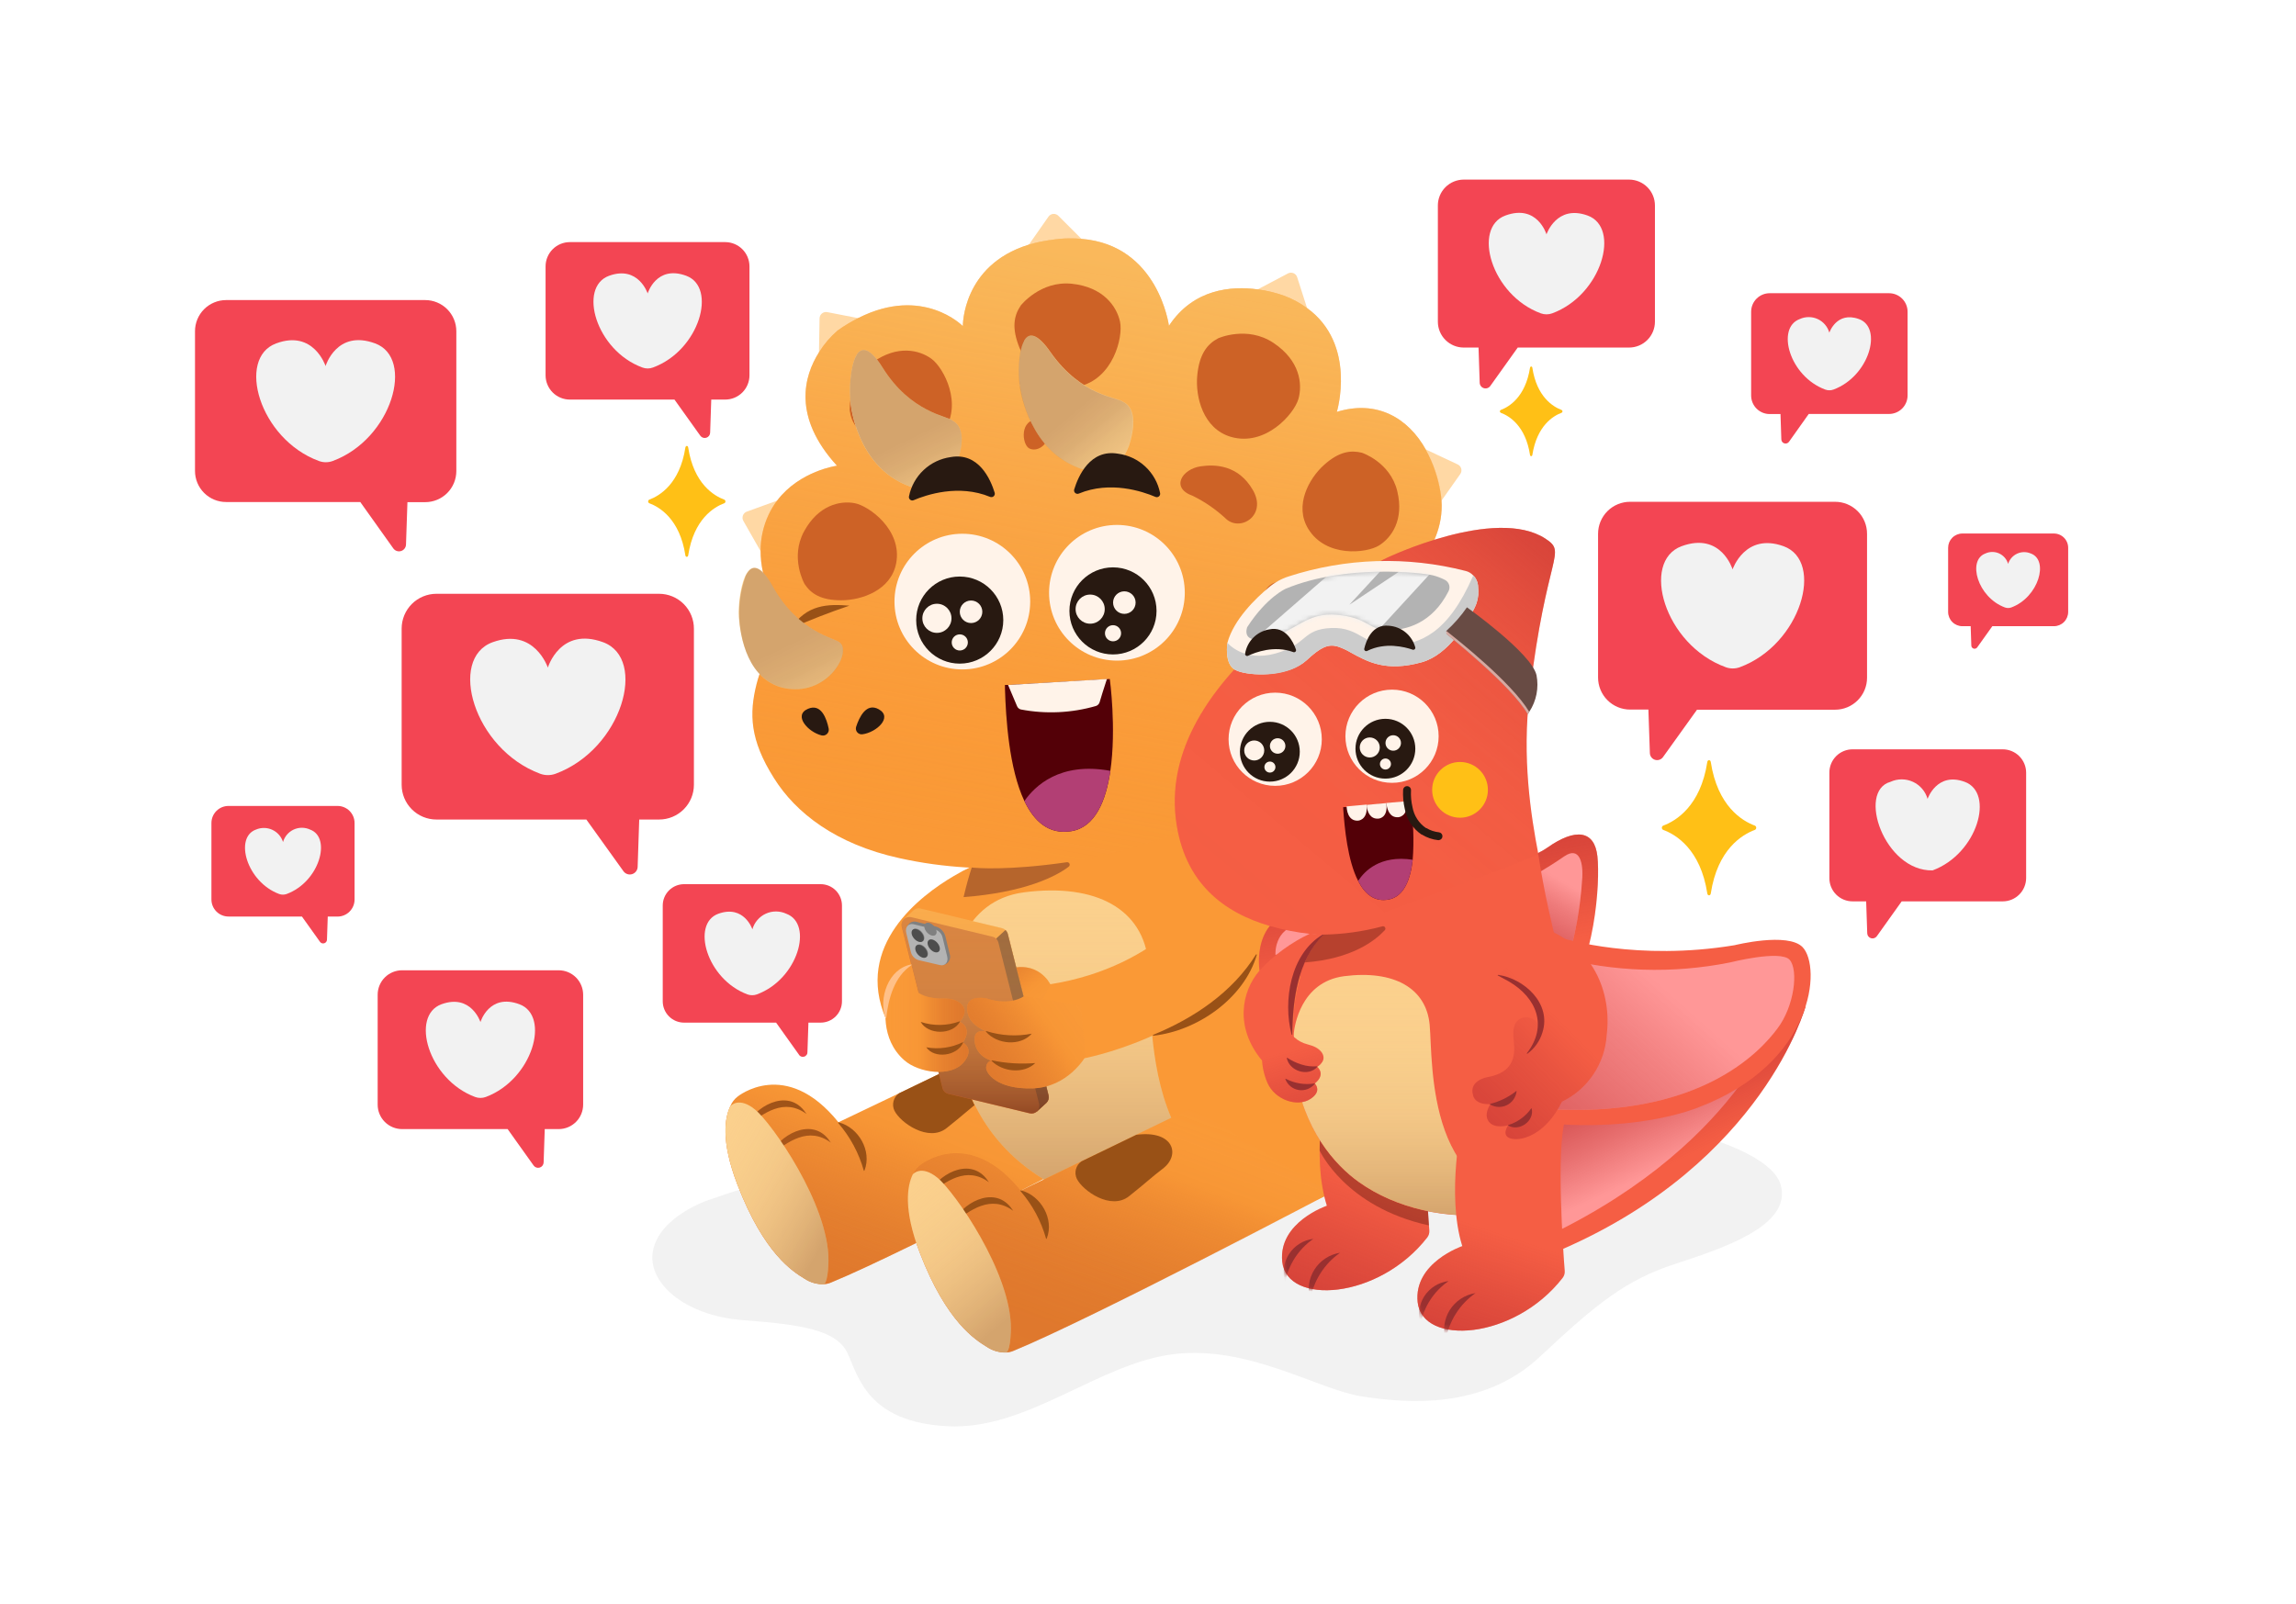 <svg width="495" height="346" viewBox="0 0 495 346" fill="none" xmlns="http://www.w3.org/2000/svg">
<path opacity="0.1" d="M152.512 258.872C152.512 258.872 142.212 262.372 140.782 269.692C139.442 276.542 147.512 283.742 160.202 284.692C172.892 285.642 180.412 286.832 182.732 291.842C185.052 296.852 187.022 306.682 204.282 307.572C221.542 308.462 236.842 293.982 253.052 292.022C269.262 290.062 284.192 299.702 293.622 301.142C303.052 302.582 319.682 304.142 332.022 292.552C344.362 280.962 350.612 276.052 360.862 272.662C371.112 269.272 386.332 264.482 383.922 255.582C378.632 236.212 253.052 223.922 152.512 258.872Z" fill="#7C7C7C"/>
<path d="M142.092 128.052H94.092C93.106 128.052 92.13 128.246 91.219 128.624C90.309 129.001 89.481 129.555 88.785 130.252C88.088 130.95 87.536 131.778 87.16 132.689C86.784 133.6 86.591 134.576 86.592 135.562V169.232C86.592 171.221 87.382 173.129 88.788 174.535C90.195 175.942 92.103 176.732 94.092 176.732H126.412L134.412 187.882C134.618 188.168 134.908 188.382 135.242 188.495C135.576 188.608 135.937 188.613 136.274 188.511C136.611 188.408 136.908 188.203 137.123 187.923C137.338 187.644 137.46 187.304 137.472 186.952L137.812 176.732H142.092C143.078 176.733 144.054 176.54 144.965 176.164C145.876 175.788 146.704 175.235 147.402 174.539C148.099 173.842 148.652 173.015 149.03 172.104C149.408 171.194 149.602 170.218 149.602 169.232V135.602C149.607 134.612 149.417 133.632 149.042 132.716C148.667 131.8 148.114 130.967 147.416 130.266C146.718 129.564 145.889 129.007 144.975 128.627C144.061 128.248 143.081 128.052 142.092 128.052Z" fill="#F34553"/>
<path d="M130.042 138.502C120.762 135.082 118.112 143.972 118.112 143.972C118.112 143.972 115.212 135.222 106.192 138.502C96.562 142.002 102.052 161.502 116.462 166.862C117.531 167.252 118.703 167.252 119.772 166.862C134.172 161.542 139.632 142.052 130.042 138.502Z" fill="#F2F2F2"/>
<path d="M395.601 108.211H351.441C350.534 108.21 349.636 108.387 348.798 108.733C347.959 109.08 347.198 109.588 346.556 110.228C345.914 110.869 345.405 111.63 345.057 112.468C344.71 113.306 344.531 114.204 344.531 115.111V146.111C344.531 147.018 344.71 147.917 345.057 148.755C345.405 149.594 345.914 150.355 346.555 150.997C347.197 151.639 347.959 152.148 348.797 152.495C349.635 152.842 350.534 153.021 351.441 153.021H355.381L355.701 162.421C355.713 162.745 355.826 163.057 356.024 163.314C356.222 163.571 356.495 163.76 356.805 163.855C357.115 163.949 357.447 163.945 357.755 163.842C358.062 163.739 358.33 163.543 358.521 163.281L365.861 153.051H395.621C396.528 153.051 397.426 152.872 398.264 152.525C399.102 152.177 399.863 151.668 400.504 151.026C401.145 150.385 401.653 149.623 401.999 148.785C402.345 147.946 402.523 147.048 402.521 146.141V115.141C402.525 114.231 402.349 113.329 402.003 112.487C401.657 111.645 401.147 110.88 400.504 110.235C399.861 109.591 399.096 109.081 398.255 108.733C397.413 108.386 396.512 108.208 395.601 108.211Z" fill="#F34553"/>
<path d="M362.531 117.792C371.081 114.642 373.531 122.792 373.531 122.792C373.531 122.792 376.201 114.792 384.531 117.792C393.391 121.012 388.342 138.992 375.072 143.892C374.102 144.242 373.041 144.242 372.072 143.892C358.732 139.052 353.701 121.052 362.531 117.792Z" fill="#F2F2F2"/>
<path d="M72.762 173.802H49.262C48.286 173.802 47.35 174.19 46.66 174.88C45.97 175.57 45.582 176.506 45.582 177.482V193.972C45.582 194.948 45.97 195.884 46.66 196.574C47.35 197.264 48.286 197.652 49.262 197.652H65.092L68.992 203.112C69.093 203.251 69.235 203.355 69.398 203.41C69.561 203.465 69.737 203.468 69.901 203.418C70.066 203.369 70.211 203.27 70.317 203.134C70.423 202.999 70.484 202.834 70.492 202.662L70.662 197.662H72.762C73.738 197.662 74.674 197.274 75.364 196.584C76.054 195.894 76.442 194.958 76.442 193.982V177.482C76.442 176.506 76.054 175.57 75.364 174.88C74.674 174.19 73.738 173.802 72.762 173.802Z" fill="#F34553"/>
<path d="M66.861 178.901C66.307 178.644 65.703 178.51 65.092 178.508C64.481 178.507 63.877 178.638 63.322 178.893C62.767 179.147 62.273 179.52 61.876 179.984C61.479 180.448 61.187 180.993 61.021 181.581C60.839 181.004 60.538 180.47 60.138 180.016C59.738 179.562 59.246 179.197 58.696 178.944C58.146 178.692 57.548 178.557 56.943 178.55C56.337 178.543 55.737 178.662 55.181 178.901C50.461 180.611 53.181 190.191 60.181 192.791C60.704 192.982 61.278 192.982 61.801 192.791C68.861 190.191 71.551 180.631 66.861 178.901Z" fill="#F2F2F2"/>
<path d="M407.261 63.231H381.531C380.47 63.231 379.453 63.653 378.703 64.403C377.953 65.153 377.531 66.171 377.531 67.231V85.291C377.531 86.352 377.953 87.37 378.703 88.12C379.453 88.87 380.47 89.291 381.531 89.291H383.861L384.041 94.772C384.047 94.962 384.113 95.145 384.229 95.296C384.345 95.447 384.505 95.558 384.687 95.613C384.869 95.669 385.064 95.665 385.244 95.604C385.424 95.543 385.581 95.426 385.691 95.272L389.951 89.272H407.261C408.322 89.272 409.34 88.85 410.09 88.1C410.84 87.35 411.261 86.332 411.261 85.272V67.251C411.264 66.725 411.162 66.202 410.963 65.715C410.763 65.227 410.468 64.784 410.097 64.41C409.725 64.037 409.283 63.74 408.797 63.538C408.31 63.336 407.788 63.231 407.261 63.231Z" fill="#F34553"/>
<path d="M388.001 68.811C388.607 68.53 389.267 68.383 389.936 68.382C390.604 68.38 391.265 68.524 391.872 68.802C392.48 69.081 393.019 69.488 393.454 69.995C393.889 70.503 394.209 71.098 394.391 71.741C394.391 71.741 395.951 67.051 400.791 68.811C405.951 70.681 403.001 81.161 395.281 84.011C394.71 84.221 394.083 84.221 393.511 84.011C385.781 81.161 382.861 70.711 388.001 68.811Z" fill="#F2F2F2"/>
<path d="M442.782 115.052H423.082C422.265 115.052 421.482 115.377 420.904 115.954C420.326 116.532 420.002 117.315 420.002 118.132V131.962C420.002 132.779 420.326 133.562 420.904 134.14C421.482 134.718 422.265 135.042 423.082 135.042H424.862L425.002 139.242C425.01 139.386 425.062 139.523 425.151 139.636C425.24 139.749 425.361 139.832 425.499 139.874C425.636 139.915 425.783 139.913 425.92 139.868C426.057 139.823 426.176 139.737 426.262 139.622L429.532 135.042H442.802C443.619 135.042 444.402 134.718 444.98 134.14C445.557 133.562 445.882 132.779 445.882 131.962V118.162C445.886 117.753 445.809 117.348 445.654 116.97C445.5 116.591 445.272 116.247 444.983 115.958C444.695 115.668 444.352 115.439 443.974 115.284C443.596 115.128 443.191 115.049 442.782 115.052Z" fill="#F34553"/>
<path d="M428.032 119.362C428.496 119.145 429.002 119.032 429.514 119.031C430.027 119.029 430.533 119.138 430.999 119.351C431.465 119.564 431.879 119.875 432.213 120.264C432.547 120.653 432.792 121.109 432.932 121.602C433.085 121.118 433.338 120.671 433.674 120.29C434.01 119.91 434.423 119.604 434.885 119.393C435.346 119.182 435.847 119.07 436.355 119.065C436.863 119.059 437.366 119.161 437.832 119.362C441.782 120.792 439.532 128.812 433.612 131.002C433.173 131.161 432.692 131.161 432.252 131.002C426.342 128.822 424.092 120.812 428.032 119.362Z" fill="#F2F2F2"/>
<path d="M120.462 209.241H86.702C86.008 209.24 85.321 209.376 84.68 209.641C84.039 209.906 83.456 210.294 82.965 210.785C82.475 211.276 82.086 211.858 81.821 212.499C81.556 213.141 81.421 213.828 81.422 214.521V238.211C81.421 238.905 81.556 239.592 81.821 240.234C82.086 240.875 82.475 241.457 82.965 241.948C83.456 242.438 84.039 242.827 84.68 243.092C85.321 243.357 86.008 243.493 86.702 243.491H109.442L115.042 251.341C115.187 251.545 115.392 251.698 115.628 251.779C115.865 251.86 116.121 251.864 116.36 251.791C116.599 251.718 116.809 251.571 116.96 251.372C117.111 251.173 117.196 250.931 117.202 250.681L117.442 243.491H120.442C121.842 243.491 123.185 242.935 124.175 241.945C125.166 240.955 125.722 239.612 125.722 238.211V214.521C125.722 213.125 125.168 211.785 124.183 210.795C123.197 209.805 121.859 209.247 120.462 209.241Z" fill="#F34553"/>
<path d="M111.971 216.562C105.441 214.152 103.581 220.412 103.581 220.412C103.581 220.412 101.581 214.252 95.191 216.562C88.421 219.022 92.281 232.772 102.421 236.562C103.169 236.842 103.993 236.842 104.741 236.562C114.861 232.772 118.721 219.052 111.971 216.562Z" fill="#F2F2F2"/>
<path d="M176.921 190.672H147.491C146.886 190.671 146.287 190.789 145.727 191.019C145.168 191.25 144.66 191.589 144.232 192.016C143.803 192.443 143.464 192.951 143.232 193.509C143 194.068 142.881 194.667 142.881 195.272V215.932C142.881 216.537 143 217.136 143.232 217.695C143.464 218.254 143.803 218.761 144.232 219.188C144.66 219.616 145.168 219.954 145.727 220.185C146.287 220.415 146.886 220.533 147.491 220.532H167.321L172.201 227.372C172.309 227.578 172.485 227.74 172.7 227.83C172.915 227.92 173.154 227.932 173.377 227.865C173.599 227.797 173.791 227.654 173.92 227.46C174.048 227.266 174.105 227.034 174.081 226.802L174.291 220.532H176.921C178.141 220.532 179.311 220.047 180.174 219.185C181.036 218.322 181.521 217.152 181.521 215.932V195.272C181.521 194.052 181.036 192.882 180.174 192.019C179.311 191.157 178.141 190.672 176.921 190.672Z" fill="#F34553"/>
<path d="M169.522 197.051C168.828 196.729 168.072 196.561 167.307 196.559C166.542 196.557 165.785 196.722 165.09 197.041C164.395 197.361 163.777 197.828 163.28 198.41C162.783 198.992 162.418 199.675 162.212 200.411C162.212 200.411 160.432 195.051 154.862 197.051C148.962 199.201 152.322 211.191 161.162 214.451C161.809 214.68 162.515 214.68 163.162 214.451C172.062 211.191 175.412 199.221 169.522 197.051Z" fill="#F2F2F2"/>
<path d="M431.761 161.592H399.451C398.786 161.586 398.126 161.712 397.51 161.963C396.895 162.215 396.335 162.586 395.865 163.057C395.395 163.527 395.023 164.086 394.771 164.702C394.52 165.318 394.394 165.977 394.401 166.642V189.332C394.394 189.997 394.52 190.657 394.771 191.273C395.023 191.888 395.395 192.448 395.865 192.918C396.335 193.388 396.895 193.76 397.51 194.012C398.126 194.263 398.786 194.389 399.451 194.382H402.331L402.561 201.262C402.567 201.502 402.648 201.733 402.793 201.924C402.938 202.114 403.139 202.254 403.368 202.324C403.597 202.394 403.843 202.39 404.069 202.312C404.296 202.235 404.492 202.088 404.631 201.892L409.991 194.382H431.761C432.425 194.384 433.082 194.254 433.696 194.001C434.31 193.748 434.868 193.376 435.338 192.907C435.808 192.438 436.181 191.881 436.435 191.267C436.69 190.654 436.821 189.996 436.821 189.332V166.642C436.821 165.978 436.69 165.321 436.435 164.707C436.181 164.094 435.808 163.537 435.338 163.068C434.868 162.599 434.31 162.227 433.696 161.974C433.082 161.721 432.425 161.591 431.761 161.592Z" fill="#F34553"/>
<path d="M407.571 168.602C408.331 168.252 409.158 168.071 409.994 168.072C410.831 168.072 411.657 168.253 412.417 168.602C413.177 168.952 413.852 169.462 414.397 170.097C414.941 170.732 415.342 171.477 415.571 172.281C415.571 172.281 417.571 166.392 423.571 168.602C430.061 170.962 426.361 184.122 416.651 187.702C406.281 187.932 400.301 170.622 407.571 168.602Z" fill="#F2F2F2"/>
<path d="M91.671 64.711H48.751C47.869 64.711 46.996 64.885 46.181 65.223C45.366 65.561 44.626 66.056 44.003 66.68C43.38 67.304 42.886 68.045 42.549 68.86C42.212 69.675 42.04 70.549 42.041 71.431V101.551C42.04 102.432 42.212 103.306 42.549 104.12C42.886 104.935 43.38 105.675 44.003 106.299C44.627 106.922 45.367 107.416 46.182 107.753C46.996 108.09 47.87 108.262 48.751 108.261H77.671L84.791 118.261C84.974 118.519 85.234 118.713 85.533 118.815C85.833 118.917 86.157 118.923 86.46 118.831C86.762 118.739 87.029 118.555 87.221 118.304C87.413 118.052 87.522 117.747 87.531 117.431L87.841 108.291H91.671C92.552 108.291 93.425 108.117 94.239 107.78C95.053 107.443 95.793 106.949 96.416 106.326C97.039 105.703 97.533 104.963 97.87 104.149C98.207 103.335 98.381 102.462 98.381 101.581V71.431C98.381 69.65 97.674 67.943 96.416 66.683C95.158 65.423 93.451 64.714 91.671 64.711Z" fill="#F34553"/>
<path d="M80.862 74.052C72.562 70.992 70.192 78.942 70.192 78.942C70.192 78.942 67.622 71.052 59.552 74.052C50.942 77.181 55.852 94.651 68.742 99.412C69.709 99.773 70.774 99.773 71.742 99.412C84.582 94.641 89.462 77.192 80.862 74.052Z" fill="#F2F2F2"/>
<path d="M156.361 52.211H122.861C121.473 52.211 120.142 52.762 119.159 53.742C118.177 54.723 117.624 56.053 117.621 57.441V80.941C117.624 82.329 118.177 83.659 119.159 84.64C120.142 85.62 121.473 86.171 122.861 86.171H145.411L150.971 93.951C151.112 94.154 151.315 94.307 151.549 94.388C151.782 94.469 152.036 94.474 152.273 94.401C152.509 94.329 152.717 94.184 152.866 93.986C153.015 93.788 153.097 93.548 153.101 93.301L153.341 86.171H156.341C157.729 86.171 159.06 85.62 160.043 84.64C161.025 83.659 161.578 82.329 161.581 80.941V57.441C161.578 56.056 161.028 54.729 160.05 53.749C159.072 52.769 157.746 52.216 156.361 52.211Z" fill="#F34553"/>
<path d="M147.951 59.472C141.481 57.082 139.631 63.282 139.631 63.282C139.631 63.282 137.631 57.182 131.311 59.472C124.591 61.912 128.421 75.542 138.481 79.252C139.222 79.532 140.04 79.532 140.781 79.252C150.861 75.542 154.641 61.942 147.951 59.472Z" fill="#F2F2F2"/>
<path d="M351.262 38.731H315.572C314.839 38.731 314.112 38.876 313.435 39.157C312.757 39.438 312.141 39.85 311.623 40.369C311.105 40.889 310.694 41.505 310.414 42.183C310.134 42.861 309.991 43.588 309.992 44.321V69.371C309.992 70.851 310.58 72.271 311.627 73.317C312.673 74.364 314.092 74.951 315.572 74.951H318.762L319.012 82.552C319.022 82.813 319.114 83.066 319.274 83.273C319.434 83.481 319.655 83.633 319.906 83.709C320.157 83.785 320.426 83.781 320.674 83.697C320.922 83.613 321.139 83.454 321.292 83.242L327.212 74.951H351.212C351.945 74.951 352.671 74.807 353.348 74.527C354.025 74.246 354.64 73.835 355.158 73.317C355.676 72.799 356.087 72.184 356.367 71.507C356.648 70.83 356.792 70.104 356.792 69.371V44.321C356.795 42.848 356.215 41.434 355.179 40.387C354.143 39.34 352.735 38.745 351.262 38.731Z" fill="#F34553"/>
<path d="M324.542 46.482C331.442 43.932 333.412 50.542 333.412 50.542C333.412 50.542 335.572 44.042 342.282 46.482C349.442 49.082 345.362 63.612 334.642 67.572C333.848 67.861 332.977 67.861 332.182 67.572C321.462 63.622 317.402 49.112 324.542 46.482Z" fill="#F2F2F2"/>
<path d="M147.762 96.511C146.562 104.331 142.202 106.931 139.952 107.761C139.885 107.798 139.83 107.853 139.791 107.919C139.753 107.985 139.732 108.06 139.732 108.136C139.732 108.212 139.753 108.287 139.791 108.353C139.83 108.419 139.885 108.474 139.952 108.511C142.202 109.341 146.562 111.941 147.762 119.761C147.822 120.191 148.312 120.191 148.372 119.761C149.572 111.941 153.932 109.341 156.182 108.511C156.249 108.474 156.304 108.419 156.343 108.353C156.381 108.287 156.402 108.212 156.402 108.136C156.402 108.06 156.381 107.985 156.343 107.919C156.304 107.853 156.249 107.798 156.182 107.761C153.932 106.931 149.572 104.331 148.372 96.511C148.312 96.051 147.862 96.051 147.762 96.511Z" fill="#FFC016"/>
<path d="M329.861 79.302C328.861 85.632 325.361 87.731 323.541 88.412C323.487 88.441 323.441 88.484 323.41 88.537C323.378 88.59 323.361 88.65 323.361 88.712C323.361 88.773 323.378 88.834 323.41 88.886C323.441 88.939 323.487 88.983 323.541 89.012C325.361 89.682 328.891 91.792 329.861 98.112C329.911 98.462 330.301 98.462 330.361 98.112C331.361 91.792 334.861 89.682 336.671 89.012C336.729 88.985 336.777 88.943 336.812 88.89C336.846 88.837 336.864 88.775 336.864 88.712C336.864 88.648 336.846 88.587 336.812 88.533C336.777 88.48 336.729 88.438 336.671 88.412C334.861 87.731 331.331 85.632 330.361 79.302C330.321 78.952 329.931 78.952 329.861 79.302Z" fill="#FFC016"/>
<path d="M368.081 164.322C366.621 173.862 361.301 177.042 358.561 178.052C358.477 178.094 358.406 178.16 358.357 178.24C358.307 178.32 358.281 178.413 358.281 178.507C358.281 178.601 358.307 178.694 358.357 178.774C358.406 178.854 358.477 178.919 358.561 178.962C361.301 179.962 366.621 183.142 368.081 192.682C368.161 193.212 368.751 193.212 368.831 192.682C370.291 183.142 375.611 179.972 378.351 178.962C378.435 178.919 378.506 178.854 378.555 178.774C378.604 178.694 378.63 178.601 378.63 178.507C378.63 178.413 378.604 178.32 378.555 178.24C378.506 178.16 378.435 178.094 378.351 178.052C375.611 177.052 370.291 173.862 368.831 164.322C368.751 163.802 368.161 163.802 368.081 164.322Z" fill="#FFC016"/>
<path d="M304.861 203.221C305.312 204.329 305.464 205.536 305.301 206.721C304.511 211.541 309.661 211.721 315.151 212.641C315.781 209.421 316.751 207.231 313.151 204.121C309.551 201.011 304.861 203.221 304.861 203.221Z" fill="#7A3E23"/>
<path d="M302.572 188.792C303.797 193.507 304.716 198.297 305.322 203.132C305.322 203.132 311.442 200.952 310.162 194.782C308.882 188.612 302.572 188.792 302.572 188.792Z" fill="#7A3E23"/>
<path d="M315.262 212.252C320.402 215.432 324.642 211.712 328.532 209.572C328.007 208.129 326.974 206.926 325.627 206.19C324.279 205.453 322.71 205.234 321.212 205.572C315.402 206.372 315.262 212.252 315.262 212.252Z" fill="#7A3E23"/>
<path d="M296.861 174.841C299.594 179.286 301.583 184.146 302.751 189.231C305.581 188.051 308.421 183.721 305.751 178.691C303.081 173.661 296.861 174.841 296.861 174.841Z" fill="#7A3E23"/>
<path d="M286.711 162.052C291.245 165.486 294.825 170.023 297.111 175.232C298.327 173.475 298.844 171.328 298.562 169.211C298.279 167.093 297.216 165.157 295.581 163.782C292.051 160.712 286.711 162.052 286.711 162.052Z" fill="#7A3E23"/>
<path d="M247.511 242.572C247.511 242.572 195.731 269.792 179.141 276.572C178.679 276.772 178.185 276.887 177.681 276.912C176.181 276.975 174.699 276.558 173.451 275.722C171.021 274.222 164.731 270.422 158.971 255.402C155.341 245.962 156.281 240.942 157.461 238.522C157.79 237.739 158.309 237.052 158.971 236.522C158.971 236.522 169.371 227.892 180.761 242.022L193.861 235.762L205.671 230.052L217.671 224.222L247.511 242.572Z" fill="#FA9936"/>
<path d="M165.922 249.272C167.922 244.782 174.772 240.932 178.542 245.602C178.752 245.872 178.952 246.142 179.132 246.412C174.312 242.872 169.882 246.142 165.922 249.272Z" fill="#995116"/>
<path d="M160.682 243.111C162.682 238.611 169.522 234.761 173.292 239.431C173.512 239.701 173.702 239.971 173.892 240.241C169.062 236.701 164.642 239.971 160.682 243.111Z" fill="#995116"/>
<path opacity="0.6" d="M217.731 224.201L205.731 230.031L193.861 235.761L180.761 242.051C169.371 227.921 158.971 236.551 158.971 236.551C158.309 237.081 157.79 237.769 157.461 238.551C156.281 240.971 155.341 245.991 158.971 255.431C164.731 270.431 170.971 274.251 173.451 275.751C174.699 276.588 176.181 277.005 177.681 276.941C178.185 276.917 178.679 276.802 179.141 276.601C195.731 269.801 247.511 242.601 247.511 242.601L217.731 224.201Z" fill="url(#paint0_linear_129_6329)"/>
<path d="M177.681 276.931C176.181 276.995 174.699 276.578 173.451 275.741C171.021 274.241 164.731 270.441 158.971 255.421C155.341 245.981 156.281 240.961 157.461 238.541C157.461 238.541 159.261 236.361 162.831 239.311C166.401 242.261 178.671 259.661 178.611 271.811C178.611 271.811 178.611 276.101 177.681 276.931Z" fill="#FBD08D"/>
<path opacity="0.6" d="M177.681 276.931C176.181 276.995 174.699 276.578 173.451 275.741C171.021 274.241 164.731 270.441 158.971 255.421C155.341 245.981 156.281 240.961 157.461 238.541C157.461 238.541 159.261 236.361 162.831 239.311C166.401 242.261 178.671 259.661 178.611 271.811C178.611 271.811 178.611 276.101 177.681 276.931Z" fill="url(#paint1_linear_129_6329)"/>
<path d="M180.861 242.051C185.121 243.161 188.001 248.211 186.391 252.381C186.391 252.441 186.321 252.511 186.241 252.481C185.182 248.686 183.297 245.172 180.721 242.191C180.651 242.091 180.721 242.001 180.861 242.051Z" fill="#995116"/>
<path d="M211.34 237.362C208.96 239.162 207.77 240.362 204.1 243.262C200.19 246.402 194.1 242.112 192.83 239.512C192.526 238.87 192.459 238.14 192.642 237.454C192.825 236.767 193.246 236.167 193.83 235.762L205.67 230.052C213.67 228.942 215.32 234.352 211.34 237.362Z" fill="#995116"/>
<path d="M214.762 189.871L210.912 212.521L209.222 222.421L191.012 219.771C184.142 203.861 198.462 193.121 205.632 188.911C206.851 188.176 208.11 187.508 209.402 186.911L214.762 189.871Z" fill="#FA9936"/>
<path d="M306.112 219.052C305.482 233.052 303.632 241.052 294.232 250.542C291.487 253.313 288.371 255.689 284.972 257.602C266.732 267.892 242.192 264.422 225.692 254.752L224.782 254.202C224.292 253.902 223.782 253.592 223.352 253.292C212.232 245.872 207.352 234.992 205.782 224.052C205.722 223.592 205.652 223.112 205.592 222.652C205.492 221.752 205.392 220.842 205.322 219.952C205.074 216.764 205.041 213.564 205.222 210.372C205.222 210.372 205.222 210.312 205.222 210.192C205.552 204.801 206.341 199.448 207.582 194.192C208.262 191.262 208.962 188.822 209.532 187.032C210.182 184.932 210.642 183.742 210.642 183.742C217.122 159.022 251.272 142.022 279.832 157.022C280.682 157.462 281.522 157.932 282.362 158.442C297.842 167.722 305.022 189.242 306.072 209.502C306.242 212.662 306.252 215.882 306.112 219.052Z" fill="#FA9936"/>
<path d="M284.972 257.552C266.732 267.842 242.192 264.372 225.692 254.702L224.782 254.152C224.292 253.852 223.782 253.542 223.352 253.242C212.262 245.762 207.412 234.922 205.782 224.002C205.722 223.542 205.652 223.062 205.592 222.602C205.492 221.702 205.392 220.792 205.322 219.902C205.074 216.714 205.041 213.514 205.222 210.322C205.222 210.322 205.222 210.262 205.222 210.142C205.402 208.382 207.222 194.142 220.842 192.422C236.432 190.422 246.492 196.132 247.562 207.552C248.622 218.812 244.712 262.592 284.972 257.552Z" fill="#FBD08D"/>
<path opacity="0.6" d="M284.972 257.552C266.732 267.842 242.192 264.372 225.692 254.702L224.782 254.152C224.292 253.852 223.782 253.542 223.352 253.242C212.262 245.762 207.412 234.922 205.782 224.002C205.722 223.542 205.652 223.062 205.592 222.602C205.492 221.702 205.392 220.792 205.322 219.902C205.074 216.714 205.041 213.514 205.222 210.322C205.222 210.322 205.222 210.262 205.222 210.142C205.402 208.382 207.222 194.142 220.842 192.422C236.432 190.422 246.492 196.132 247.562 207.552C248.622 218.812 244.712 262.592 284.972 257.552Z" fill="url(#paint2_linear_129_6329)"/>
<path d="M336.341 222.291C328.651 230.511 302.511 251.022 284.021 258.642C265.541 266.222 246.021 255.882 246.021 255.882L275.242 220.832L294.521 213.681L306.112 209.392C306.542 209.622 316.582 214.901 327.382 210.091C329.032 209.361 330.492 208.661 331.792 208.041H331.841C338.241 204.921 340.782 203.291 343.172 204.931C346.002 206.911 344.031 214.051 336.341 222.291Z" fill="#FA9936"/>
<path d="M333.031 210.051C326.461 218.191 315.581 220.851 306.111 219.051C301.852 218.287 297.853 216.465 294.481 213.751C293.62 213.044 292.82 212.265 292.091 211.421C283.271 201.231 284.041 192.851 285.751 189.521C287.801 185.521 287.751 180.201 285.591 178.321C283.959 177.024 282.699 175.316 281.94 173.374C281.182 171.431 280.951 169.322 281.271 167.261C281.672 163.758 281.187 160.209 279.861 156.941C280.711 157.381 281.551 157.851 282.391 158.361C297.871 167.641 305.051 189.161 306.101 209.421C306.531 209.651 316.571 214.931 327.371 210.121C329.021 209.391 330.481 208.691 331.781 208.071H331.831C334.521 206.871 333.401 209.581 333.031 210.051Z" fill="#CD6226"/>
<path d="M270.861 205.892C258.181 223.842 233.411 228.292 233.411 228.292L223.241 218.711L218.861 214.602L216.861 209.161C223.781 206.741 226.431 212.242 226.431 212.242H226.501C250.501 208.422 260.221 192.312 260.221 192.312L270.861 205.892Z" fill="#FA9936"/>
<path opacity="0.6" d="M226.451 212.231L223.241 218.711L218.861 214.601L216.861 209.161C223.781 206.741 226.431 212.241 226.431 212.241L226.451 212.231Z" fill="url(#paint3_linear_129_6329)"/>
<path d="M194.951 198.152L197.091 200.632L205.211 232.782C205.284 233.081 205.439 233.355 205.658 233.572C205.876 233.789 206.151 233.941 206.451 234.012L221.211 237.562L222.101 237.772L223.531 239.722L225.631 237.802C225.832 237.597 225.976 237.344 226.049 237.067C226.123 236.79 226.123 236.499 226.051 236.222L217.271 201.402C217.188 201.078 217.01 200.786 216.761 200.562C216.552 200.376 216.302 200.243 216.031 200.172L198.431 195.952C198.181 195.889 197.919 195.886 197.667 195.943C197.415 196.001 197.18 196.117 196.981 196.282C196.926 196.323 196.876 196.37 196.831 196.422L194.951 198.152Z" fill="#FA9936"/>
<path d="M214.762 202.401L221.212 237.562L222.102 237.771L223.532 239.721L225.632 237.802C225.832 237.597 225.976 237.344 226.05 237.067C226.123 236.79 226.124 236.499 226.052 236.221L217.272 201.401C217.188 201.077 217.011 200.785 216.762 200.562L214.762 202.401Z" fill="#7A3E23"/>
<path d="M204.432 235.882L222.022 240.112C222.303 240.173 222.595 240.162 222.87 240.079C223.145 239.996 223.394 239.844 223.595 239.638C223.795 239.432 223.939 239.178 224.014 238.9C224.089 238.623 224.091 238.331 224.022 238.052L215.242 203.242C215.167 202.943 215.012 202.671 214.793 202.454C214.575 202.237 214.301 202.085 214.002 202.012L196.412 197.782C196.132 197.723 195.841 197.737 195.567 197.821C195.293 197.905 195.045 198.056 194.846 198.262C194.646 198.467 194.502 198.72 194.426 198.996C194.35 199.272 194.345 199.563 194.412 199.842L203.192 234.652C203.269 234.949 203.425 235.221 203.643 235.437C203.861 235.654 204.134 235.807 204.432 235.882Z" fill="#CD6226"/>
<path d="M226.081 236.192L217.301 201.372C217.217 201.048 217.04 200.755 216.791 200.532C216.582 200.346 216.331 200.213 216.061 200.142L198.461 195.922C198.21 195.859 197.948 195.856 197.696 195.913C197.444 195.97 197.209 196.086 197.011 196.252C196.956 196.293 196.906 196.34 196.861 196.392L194.981 198.122C194.741 198.325 194.563 198.59 194.466 198.889C194.369 199.187 194.357 199.507 194.431 199.812L203.211 234.622C203.289 234.921 203.446 235.193 203.666 235.409C203.886 235.626 204.161 235.779 204.461 235.852L222.051 240.082C222.315 240.144 222.591 240.14 222.854 240.073C223.117 240.005 223.359 239.874 223.561 239.692L223.621 239.632L225.621 237.802C225.833 237.598 225.988 237.342 226.069 237.059C226.15 236.776 226.154 236.477 226.081 236.192Z" fill="url(#paint4_linear_129_6329)"/>
<path d="M195.66 199.791H195.56L195.92 199.301C196.118 199.064 196.38 198.89 196.675 198.8C196.969 198.709 197.284 198.706 197.58 198.791L198.67 199.061L198.94 199.121L201.83 199.831C202.32 199.988 202.761 200.268 203.112 200.645C203.462 201.021 203.709 201.482 203.83 201.981L204.56 204.981L204.74 205.721C204.878 206.11 204.879 206.534 204.742 206.923C204.606 207.312 204.341 207.643 203.99 207.861L203.48 208.101V208.021C203.256 208.065 203.025 208.065 202.8 208.021L199.02 207.101C198.521 206.952 198.07 206.675 197.711 206.298C197.351 205.921 197.096 205.457 196.97 204.951L196.49 202.951L200.43 203.951C200.23 203.421 200 202.811 199.76 202.201C199.89 202.641 200.01 203.051 200.1 203.391L195.91 202.391L195.6 201.151C195.478 200.703 195.499 200.227 195.66 199.791Z" fill="#808080"/>
<path d="M196.94 199.312L201.57 200.442C201.972 200.558 202.335 200.778 202.623 201.08C202.911 201.383 203.114 201.756 203.21 202.162L204.21 206.302C204.5 207.492 203.73 208.392 202.64 208.122L198.03 207.052C197.629 206.932 197.265 206.709 196.976 206.406C196.686 206.103 196.481 205.729 196.38 205.322L195.38 201.182C195.07 199.942 195.86 199.052 196.94 199.312Z" fill="#B3B3B3"/>
<path d="M199.048 202.892C199.473 202.522 199.334 201.669 198.738 200.986C198.143 200.304 197.316 200.051 196.892 200.421C196.467 200.792 196.606 201.645 197.201 202.327C197.797 203.01 198.624 203.263 199.048 202.892Z" fill="#808080"/>
<path d="M198.927 202.978C199.352 202.608 199.213 201.754 198.617 201.072C198.022 200.39 197.195 200.137 196.77 200.507C196.346 200.877 196.485 201.731 197.08 202.413C197.676 203.096 198.503 203.349 198.927 202.978Z" fill="#4D4D4D"/>
<path d="M199.835 206.292C200.26 205.921 200.121 205.068 199.525 204.386C198.93 203.703 198.103 203.45 197.679 203.821C197.254 204.191 197.393 205.044 197.988 205.727C198.584 206.409 199.411 206.662 199.835 206.292Z" fill="#808080"/>
<path d="M199.724 206.389C200.148 206.018 200.01 205.165 199.414 204.482C198.819 203.8 197.992 203.547 197.567 203.917C197.143 204.288 197.282 205.141 197.877 205.824C198.473 206.506 199.3 206.759 199.724 206.389Z" fill="#4D4D4D"/>
<path d="M201.682 201.615C202.104 201.243 201.962 200.391 201.364 199.712C200.767 199.032 199.939 198.783 199.517 199.155C199.094 199.527 199.237 200.379 199.834 201.058C200.432 201.737 201.259 201.987 201.682 201.615Z" fill="#808080"/>
<path d="M202.38 205.219C202.805 204.848 202.666 203.995 202.07 203.312C201.475 202.63 200.648 202.377 200.224 202.747C199.799 203.118 199.938 203.971 200.533 204.654C201.129 205.336 201.956 205.589 202.38 205.219Z" fill="#4D4D4D"/>
<path d="M220.751 214.842C220.751 214.842 217.861 217.032 212.611 215.292C212.611 215.292 208.721 214.482 208.531 217.122C208.341 219.762 210.241 221.452 212.611 222.422C212.611 222.422 211.041 222.022 210.401 222.932C209.761 223.842 209.881 227.582 213.821 228.752C213.821 228.752 212.761 228.752 212.611 230.102C212.461 231.452 214.961 234.932 222.611 234.712C230.261 234.492 234.021 227.862 234.021 227.862C234.021 227.862 233.121 217.452 233.121 217.062C233.121 216.672 220.751 214.842 220.751 214.842Z" fill="#FA9936"/>
<path opacity="0.6" d="M233.071 217.052C233.071 216.662 220.751 214.832 220.751 214.832C220.751 214.832 217.861 217.022 212.611 215.282C212.611 215.282 208.721 214.472 208.531 217.112C208.341 219.752 210.241 221.442 212.611 222.412C212.611 222.412 211.041 222.012 210.401 222.922C209.761 223.832 209.881 227.572 213.821 228.742C213.821 228.742 212.761 228.742 212.611 230.092C212.461 231.442 214.961 234.922 222.611 234.702C230.261 234.482 234.021 227.852 234.021 227.852C234.021 227.852 233.071 217.452 233.071 217.052Z" fill="url(#paint5_linear_129_6329)"/>
<path d="M212.642 222.351C215.808 223.363 219.18 223.556 222.442 222.911C220.012 225.681 214.901 225.261 212.581 222.491C212.521 222.441 212.582 222.321 212.642 222.351Z" fill="#995116"/>
<path d="M213.861 228.671C216.93 229.311 220.076 229.507 223.201 229.251C220.731 231.641 216.201 231.191 213.821 228.821C213.761 228.821 213.771 228.661 213.821 228.671H213.861Z" fill="#995116"/>
<path d="M197.972 214.051C197.972 214.051 199.602 215.431 203.492 215.331C206.492 215.251 208.662 217.001 207.742 219.061C207.562 219.544 207.279 219.981 206.912 220.341C206.912 220.341 209.812 221.531 207.592 224.831C207.592 224.831 210.222 226.121 207.752 229.101C205.012 232.381 198.052 231.371 194.952 228.641C189.702 224.011 190.822 216.991 191.422 214.691C192.241 211.95 194.043 209.607 196.482 208.111L197.972 214.051Z" fill="#FA9936"/>
<path opacity="0.6" d="M197.972 214.051C197.972 214.051 199.602 215.431 203.492 215.331C206.492 215.251 208.662 217.001 207.742 219.061C207.562 219.544 207.279 219.981 206.912 220.341C206.912 220.341 209.812 221.531 207.592 224.831C207.592 224.831 210.222 226.121 207.752 229.101C205.012 232.381 198.052 231.371 194.952 228.641C189.702 224.011 190.822 216.991 191.422 214.691C192.241 211.95 194.043 209.607 196.482 208.111L197.972 214.051Z" fill="url(#paint6_linear_129_6329)"/>
<path d="M206.942 220.372C205.282 223.262 200.052 223.172 198.492 220.372C201.217 221.286 204.172 221.247 206.872 220.262C206.952 220.262 207.002 220.332 206.942 220.392V220.372Z" fill="#995116"/>
<path d="M207.631 224.852C206.391 227.742 201.441 228.402 199.701 225.852C202.367 226.338 205.119 225.956 207.551 224.762C207.631 224.762 207.681 224.832 207.631 224.892V224.852Z" fill="#995116"/>
<path d="M286.862 257.282C286.862 257.282 235.072 284.502 218.492 291.282C218.029 291.48 217.535 291.595 217.032 291.622C215.528 291.685 214.043 291.268 212.792 290.432C210.372 288.932 204.082 285.132 198.312 270.112C194.692 260.672 195.622 255.652 196.812 253.232C197.135 252.449 197.651 251.76 198.312 251.232C198.312 251.232 208.712 242.602 220.112 256.732L233.182 250.412L245.012 244.682L257.062 238.852L286.862 257.282Z" fill="#FA9936"/>
<path opacity="0.6" d="M257.05 238.911L245 244.741L233.17 250.471L220.1 256.791C208.7 242.661 198.3 251.291 198.3 251.291C197.639 251.82 197.123 252.508 196.8 253.291C195.61 255.711 194.68 260.731 198.3 270.171C204.07 285.171 210.36 288.991 212.78 290.491C214.032 291.328 215.517 291.745 217.02 291.681C217.523 291.655 218.018 291.54 218.48 291.341C235.06 284.541 286.85 257.341 286.85 257.341L257.05 238.911Z" fill="url(#paint7_linear_129_6329)"/>
<path d="M205.252 263.982C207.252 259.482 214.092 255.642 217.862 260.312C218.072 260.582 218.272 260.852 218.452 261.122C213.632 257.582 209.202 260.852 205.252 263.982Z" fill="#995116"/>
<path d="M200.002 257.812C202.002 253.322 208.852 249.472 212.622 254.142C212.832 254.412 213.032 254.682 213.212 254.952C208.392 251.412 203.962 254.682 200.002 257.812Z" fill="#995116"/>
<path d="M217.011 291.641C215.507 291.705 214.022 291.288 212.771 290.451C210.351 288.951 204.061 285.151 198.291 270.131C194.671 260.691 195.601 255.671 196.791 253.251C196.791 253.251 198.581 251.071 202.161 254.021C205.741 256.971 217.991 274.371 217.941 286.521C217.941 286.521 217.941 290.811 217.011 291.641Z" fill="#FBD08D"/>
<path opacity="0.6" d="M217.011 291.641C215.507 291.705 214.022 291.288 212.771 290.451C210.351 288.951 204.061 285.151 198.291 270.131C194.671 260.691 195.601 255.671 196.791 253.251C196.791 253.251 198.581 251.071 202.161 254.021C205.741 256.971 217.991 274.371 217.941 286.521C217.941 286.521 217.941 290.811 217.011 291.641Z" fill="url(#paint8_linear_129_6329)"/>
<path d="M220.162 256.721C224.412 257.831 227.302 262.881 225.682 267.051C225.682 267.111 225.612 267.181 225.532 267.151C224.477 263.355 222.591 259.84 220.012 256.861C219.942 256.761 220.012 256.671 220.162 256.721Z" fill="#995116"/>
<path d="M250.661 252.051C248.291 253.851 247.091 255.051 243.431 257.951C239.521 261.091 233.431 256.801 232.151 254.201C231.846 253.559 231.779 252.83 231.963 252.143C232.146 251.456 232.567 250.857 233.151 250.451L244.981 244.721C252.991 243.651 254.641 249.051 250.661 252.051Z" fill="#995116"/>
<path d="M270.992 62.492C273.217 62.886 275.395 63.51 277.492 64.352C278.989 64.944 280.434 65.66 281.812 66.492L279.662 59.782C279.6 59.585 279.495 59.405 279.355 59.254C279.215 59.102 279.044 58.983 278.853 58.906C278.662 58.829 278.456 58.794 278.25 58.806C278.044 58.817 277.844 58.874 277.662 58.972L270.992 62.492Z" fill="#FFD8A4"/>
<path d="M176.561 76.212C177.973 74.448 179.569 72.839 181.321 71.412C182.553 70.381 183.871 69.457 185.261 68.652L178.351 67.312C178.151 67.272 177.945 67.277 177.748 67.326C177.55 67.374 177.366 67.466 177.207 67.594C177.049 67.721 176.921 67.882 176.831 68.065C176.742 68.248 176.694 68.448 176.691 68.652L176.561 76.212Z" fill="#FFD8A4"/>
<path d="M163.991 118.891C164.302 116.654 164.845 114.456 165.611 112.331C166.154 110.815 166.823 109.346 167.611 107.941L161.001 110.331C160.811 110.401 160.638 110.511 160.494 110.654C160.35 110.798 160.239 110.97 160.169 111.16C160.099 111.351 160.07 111.554 160.086 111.756C160.102 111.958 160.162 112.155 160.261 112.331L163.991 118.891Z" fill="#FFD8A4"/>
<path d="M307.422 96.941C308.451 98.955 309.269 101.069 309.862 103.251C310.293 104.8 310.594 106.382 310.762 107.981L314.822 102.231C314.939 102.065 315.019 101.875 315.055 101.674C315.092 101.474 315.084 101.268 315.033 101.071C314.981 100.874 314.887 100.69 314.758 100.533C314.628 100.376 314.466 100.249 314.282 100.161L307.422 96.941Z" fill="#FFD8A4"/>
<path d="M311.921 140.861C311.683 143.109 311.218 145.328 310.531 147.481C310.055 149.013 309.449 150.502 308.721 151.931L315.251 149.311C315.434 149.234 315.599 149.117 315.734 148.971C315.869 148.824 315.972 148.65 316.034 148.461C316.097 148.272 316.118 148.071 316.097 147.873C316.075 147.675 316.012 147.483 315.911 147.311L311.921 140.861Z" fill="#FFD8A4"/>
<path d="M221.73 52.882C223.894 52.224 226.119 51.792 228.37 51.592C229.97 51.446 231.578 51.43 233.18 51.542L228.18 46.542C228.038 46.396 227.865 46.283 227.674 46.212C227.483 46.14 227.279 46.111 227.076 46.127C226.872 46.144 226.675 46.204 226.498 46.305C226.321 46.406 226.168 46.545 226.05 46.712L221.73 52.882Z" fill="#FFD8A4"/>
<path d="M166.862 167.801C171.552 175.311 180.222 182.051 193.862 185.051C233.142 193.801 267.062 173.421 267.062 173.421C267.062 173.421 272.062 170.691 284.442 162.421C284.442 162.421 301.802 163.161 308.862 151.911C308.888 151.882 308.908 151.848 308.922 151.811C311.02 148.559 312.067 144.739 311.922 140.871C311.562 133.771 306.922 127.871 300.982 126.491C300.982 126.491 311.592 119.201 310.772 107.881C310.722 107.321 310.662 106.751 310.562 106.161C310.04 102.973 308.989 99.894 307.452 97.051C303.552 89.991 296.712 86.201 288.212 88.821C288.212 88.821 292.622 74.251 281.752 66.401C280.298 65.353 278.715 64.496 277.042 63.851C275.126 63.136 273.132 62.649 271.102 62.401C265.542 61.651 257.312 62.231 252.012 70.261C252.012 70.261 249.762 52.841 233.142 51.511C231.549 51.373 229.946 51.373 228.352 51.511L227.712 51.591C227.252 51.641 226.792 51.701 226.352 51.771L225.142 51.971C224.472 52.091 223.822 52.231 223.202 52.381C222.902 52.451 222.602 52.531 222.322 52.621L221.702 52.791C207.402 57.261 207.582 70.331 207.582 70.331C207.582 70.331 199.022 61.541 185.102 68.551C183.524 69.343 182.01 70.256 180.572 71.281C179.01 72.634 177.661 74.215 176.572 75.971C173.342 81.051 170.782 89.861 180.442 100.431C180.442 100.431 172.442 101.511 167.562 107.921C166.816 108.906 166.178 109.969 165.662 111.091C164.55 113.495 163.973 116.112 163.972 118.761C163.974 120.294 164.138 121.823 164.462 123.321C165.418 127.565 167.517 131.466 170.532 134.601L170.872 134.921L171.142 135.171L171.262 135.291C167.805 137.784 165.191 141.273 163.772 145.291C163.522 146.011 163.302 146.761 163.102 147.541C161.502 153.941 161.652 159.561 166.862 167.801Z" fill="#FA9936"/>
<path d="M166.862 167.801C171.552 175.311 180.222 182.051 193.862 185.051C233.142 193.801 267.062 173.421 267.062 173.421C267.062 173.421 272.062 170.691 284.442 162.421C284.442 162.421 301.802 163.161 308.862 151.911C308.888 151.882 308.908 151.848 308.922 151.811C311.02 148.559 312.067 144.739 311.922 140.871C311.562 133.771 306.922 127.871 300.982 126.491C300.982 126.491 311.592 119.201 310.772 107.881C310.722 107.321 310.662 106.751 310.562 106.161C310.04 102.973 308.989 99.894 307.452 97.051C303.552 89.991 296.712 86.201 288.212 88.821C288.212 88.821 292.622 74.251 281.752 66.401C280.298 65.353 278.715 64.496 277.042 63.851C275.126 63.136 273.132 62.649 271.102 62.401C265.542 61.651 257.312 62.231 252.012 70.261C252.012 70.261 249.762 52.841 233.142 51.511C231.549 51.373 229.946 51.373 228.352 51.511L227.712 51.591C227.252 51.641 226.792 51.701 226.352 51.771L225.142 51.971C224.472 52.091 223.822 52.231 223.202 52.381C222.902 52.451 222.602 52.531 222.322 52.621L221.702 52.791C207.402 57.261 207.582 70.331 207.582 70.331C207.582 70.331 199.022 61.541 185.102 68.551C183.524 69.343 182.01 70.256 180.572 71.281C179.01 72.634 177.661 74.215 176.572 75.971C173.342 81.051 170.782 89.861 180.442 100.431C180.442 100.431 172.442 101.511 167.562 107.921C166.816 108.906 166.178 109.969 165.662 111.091C164.55 113.495 163.973 116.112 163.972 118.761C163.974 120.294 164.138 121.823 164.462 123.321C165.418 127.565 167.517 131.466 170.532 134.601L170.872 134.921L171.142 135.171L171.262 135.291C167.805 137.784 165.191 141.273 163.772 145.291C163.522 146.011 163.302 146.761 163.102 147.541C161.502 153.941 161.652 159.561 166.862 167.801Z" fill="url(#paint9_linear_129_6329)"/>
<path d="M302.021 135.352C302.021 135.352 305.691 140.242 303.501 145.942C301.311 151.642 297.041 153.162 294.031 153.012C291.021 152.862 283.631 148.852 284.031 141.942C284.361 136.322 290.031 133.522 294.161 133.002C298.291 132.482 300.481 133.562 302.021 135.352Z" fill="#CD6226"/>
<path d="M293.612 97.632C293.612 97.632 299.702 99.632 301.232 105.882C302.762 112.132 299.982 115.972 297.292 117.642C294.602 119.312 285.862 120.282 282.052 114.052C278.972 109.052 282.192 103.192 285.442 100.272C288.692 97.352 291.212 97.052 293.612 97.632Z" fill="#CD6226"/>
<path d="M262.631 72.952C262.631 72.952 268.871 70.152 274.561 73.952C280.251 77.752 280.851 82.792 279.931 86.032C279.011 89.272 272.821 96.362 265.381 94.212C259.381 92.472 257.671 85.572 258.121 80.942C258.571 76.312 260.291 74.192 262.631 72.952Z" fill="#CD6226"/>
<path d="M220.081 65.862C220.081 65.862 224.301 60.481 231.081 61.191C237.861 61.901 240.761 66.082 241.471 69.382C242.181 72.681 239.991 81.832 232.401 83.382C226.231 84.651 221.551 79.322 219.801 75.011C218.051 70.701 218.591 68.052 220.081 65.862Z" fill="#CD6226"/>
<path d="M183.201 88.541C183.201 88.541 182.791 81.971 188.141 78.141C193.491 74.311 198.231 75.471 200.841 77.391C203.451 79.311 207.741 87.291 203.281 93.261C199.661 98.121 192.891 97.261 188.881 95.311C184.871 93.361 183.531 91.051 183.201 88.541Z" fill="#CD6226"/>
<path d="M173.452 125.931C173.452 125.931 170.262 120.311 173.332 114.631C176.402 108.951 181.082 107.931 184.212 108.501C187.342 109.071 194.562 114.271 193.212 121.451C192.102 127.301 185.762 129.451 181.372 129.451C176.982 129.451 174.862 128.051 173.452 125.931Z" fill="#CD6226"/>
<path d="M170.492 135.542C174.692 133.662 178.742 132.102 183.122 130.612C178.502 130.232 173.892 130.312 170.492 135.542Z" fill="#995116"/>
<path d="M181.141 138.642C180.231 137.572 172.251 136.642 166.561 126.402C160.671 115.862 159.001 129.312 159.281 133.092C159.561 136.872 161.041 147.242 169.821 148.512C178.601 149.782 183.531 140.782 181.141 138.642Z" fill="#FBD08D"/>
<path d="M177.131 158.592C177.335 158.641 177.549 158.637 177.751 158.583C177.954 158.528 178.14 158.423 178.292 158.278C178.444 158.133 178.558 157.952 178.622 157.752C178.686 157.552 178.7 157.339 178.661 157.132C178.231 155.042 177.071 151.602 174.181 152.862C170.961 154.252 174.191 157.872 177.131 158.592Z" fill="#281911"/>
<path d="M185.932 158.352C185.724 158.38 185.512 158.355 185.316 158.279C185.12 158.204 184.946 158.08 184.811 157.919C184.675 157.759 184.582 157.567 184.541 157.361C184.499 157.155 184.51 156.942 184.572 156.742C185.222 154.742 186.742 151.412 189.482 152.972C192.532 154.702 188.932 157.952 185.932 158.352Z" fill="#281911"/>
<path d="M280.991 126.772C280.991 126.772 283.281 129.382 281.991 131.402C280.701 133.422 276.371 134.732 273.641 132.722C270.641 130.512 272.641 126.352 274.641 125.722C274.581 125.712 278.861 123.992 280.991 126.772Z" fill="#CD6226"/>
<path d="M223.952 90.452C223.952 90.452 226.182 90.562 226.072 93.372C225.962 96.182 223.452 97.522 221.882 96.692C220.312 95.862 219.732 90.312 223.952 90.452Z" fill="#CD6226"/>
<path d="M257.192 106.952C259.716 108.197 262.049 109.797 264.122 111.702C267.212 114.912 273.292 111.222 270.122 105.702C266.952 100.182 261.862 100.122 258.862 100.562C254.802 101.152 252.292 105.242 257.192 106.952Z" fill="#CD6226"/>
<path d="M230.861 100.162C241.231 105.392 243.581 95.532 243.581 95.532C243.581 95.532 243.641 95.352 243.721 95.052C244.181 93.432 245.391 88.182 242.171 86.672C241.171 85.672 233.171 85.512 226.471 75.922C223.521 71.682 221.761 71.732 220.781 73.472V73.532C220.694 73.687 220.617 73.847 220.551 74.012C219.551 76.352 219.551 80.662 219.851 82.842C219.851 83.002 219.851 83.152 219.911 83.282C219.971 83.412 221.221 95.312 230.861 100.162Z" fill="#FBD08D"/>
<path opacity="0.6" d="M219.861 83.292C219.861 83.162 219.861 83.012 219.801 82.852C219.521 80.672 219.531 76.362 220.501 74.022C220.568 73.857 220.645 73.697 220.731 73.542V73.482C221.731 71.742 223.471 71.692 226.421 75.932C233.081 85.522 241.131 85.702 242.121 86.682C245.341 88.192 244.121 93.442 243.671 95.062C243.591 95.362 243.531 95.542 243.531 95.542C243.531 95.542 241.181 105.402 230.811 100.172C221.221 95.312 219.861 83.292 219.861 83.292Z" fill="url(#paint10_linear_129_6329)"/>
<path d="M193.442 103.642C203.542 109.372 206.372 99.642 206.372 99.642C206.372 99.642 206.432 99.472 206.532 99.162C207.072 97.582 208.532 92.392 205.402 90.722C204.452 89.722 196.402 89.112 190.242 79.212C187.502 74.832 185.752 74.802 184.682 76.482V76.542C184.587 76.69 184.5 76.844 184.422 77.002C183.342 79.292 183.122 83.592 183.292 85.792C183.292 85.952 183.292 86.092 183.292 86.222C183.292 86.352 184.102 98.332 193.442 103.642Z" fill="#FBD08D"/>
<path d="M193.441 103.642C203.541 109.372 206.371 99.641 206.371 99.641C206.371 99.641 206.431 99.472 206.531 99.162C190.091 99.742 186.961 78.992 186.531 77.091C186.101 75.192 184.891 76.332 184.731 76.481V76.541C184.635 76.69 184.549 76.844 184.471 77.001C183.391 79.291 183.171 83.591 183.341 85.791C183.341 85.951 183.341 86.091 183.341 86.222C183.341 86.352 184.101 98.332 193.441 103.642Z" fill="#FBD08D"/>
<path d="M249.071 107.142C246.321 105.972 239.341 103.632 232.581 106.442C232.453 106.495 232.314 106.511 232.178 106.489C232.042 106.467 231.915 106.407 231.811 106.317C231.707 106.226 231.63 106.109 231.59 105.977C231.549 105.845 231.546 105.705 231.581 105.572C232.461 102.672 235.021 96.792 241.051 97.842C243.252 98.135 245.307 99.107 246.929 100.624C248.551 102.14 249.66 104.125 250.101 106.302C250.136 106.437 250.132 106.58 250.089 106.714C250.045 106.847 249.965 106.965 249.856 107.053C249.747 107.142 249.616 107.197 249.476 107.213C249.337 107.229 249.196 107.204 249.071 107.142Z" fill="#281911"/>
<path opacity="0.6" d="M183.292 86.241C183.292 86.111 183.292 85.971 183.292 85.811C183.122 83.611 183.342 79.311 184.422 77.021C184.5 76.863 184.587 76.71 184.682 76.561V76.501C185.752 74.821 187.502 74.851 190.242 79.231C196.432 89.131 204.452 89.721 205.402 90.741C208.532 92.411 207.072 97.601 206.532 99.181C206.432 99.491 206.372 99.661 206.372 99.661C206.372 99.661 203.542 109.391 193.442 103.661C184.102 98.331 183.292 86.241 183.292 86.241Z" fill="url(#paint11_linear_129_6329)"/>
<path opacity="0.6" d="M169.86 148.511C171.754 148.807 173.691 148.592 175.474 147.889C177.256 147.186 178.819 146.02 180 144.511C180.656 143.692 181.164 142.765 181.5 141.771C181.94 140.451 181.85 139.281 181.17 138.661C180.27 137.581 172.29 136.661 166.59 126.421C164.3 122.321 162.59 121.851 161.51 123.041C161.155 123.438 160.874 123.895 160.68 124.391V124.441C159.696 127.222 159.251 130.164 159.37 133.111C159.54 136.881 161.05 147.241 169.86 148.511Z" fill="url(#paint12_linear_129_6329)"/>
<path d="M196.962 107.872C199.712 106.702 206.682 104.352 213.452 107.152C213.579 107.205 213.718 107.221 213.854 107.199C213.99 107.177 214.117 107.117 214.221 107.027C214.325 106.936 214.402 106.819 214.442 106.687C214.483 106.556 214.486 106.415 214.452 106.282C213.572 103.382 211.002 97.502 204.972 98.572C202.777 98.874 200.732 99.852 199.119 101.37C197.506 102.887 196.406 104.87 195.972 107.042C195.943 107.172 195.951 107.307 195.994 107.433C196.038 107.559 196.114 107.67 196.216 107.756C196.318 107.841 196.441 107.897 196.573 107.918C196.704 107.938 196.839 107.922 196.962 107.872Z" fill="#281911"/>
<path d="M207.472 144.362C215.552 144.362 222.102 137.811 222.102 129.732C222.102 121.652 215.552 115.102 207.472 115.102C199.392 115.102 192.842 121.652 192.842 129.732C192.842 137.811 199.392 144.362 207.472 144.362Z" fill="#FFF3E9"/>
<path d="M206.911 143.112C212.097 143.112 216.302 138.908 216.302 133.722C216.302 128.536 212.097 124.332 206.911 124.332C201.726 124.332 197.521 128.536 197.521 133.722C197.521 138.908 201.726 143.112 206.911 143.112Z" fill="#281911"/>
<path d="M201.992 136.481C203.726 136.481 205.132 135.075 205.132 133.341C205.132 131.607 203.726 130.201 201.992 130.201C200.257 130.201 198.852 131.607 198.852 133.341C198.852 135.075 200.257 136.481 201.992 136.481Z" fill="#FFF3E9"/>
<path d="M209.352 134.362C210.694 134.362 211.782 133.274 211.782 131.932C211.782 130.59 210.694 129.502 209.352 129.502C208.01 129.502 206.922 130.59 206.922 131.932C206.922 133.274 208.01 134.362 209.352 134.362Z" fill="#FFF3E9"/>
<path d="M206.922 140.282C207.883 140.282 208.662 139.503 208.662 138.542C208.662 137.581 207.883 136.802 206.922 136.802C205.961 136.802 205.182 137.581 205.182 138.542C205.182 139.503 205.961 140.282 206.922 140.282Z" fill="#FFF3E9"/>
<path d="M240.802 142.461C248.882 142.461 255.432 135.911 255.432 127.831C255.432 119.751 248.882 113.201 240.802 113.201C232.722 113.201 226.172 119.751 226.172 127.831C226.172 135.911 232.722 142.461 240.802 142.461Z" fill="#FFF3E9"/>
<path d="M239.951 141.132C245.137 141.132 249.341 136.928 249.341 131.742C249.341 126.556 245.137 122.352 239.951 122.352C234.765 122.352 230.561 126.556 230.561 131.742C230.561 136.928 234.765 141.132 239.951 141.132Z" fill="#281911"/>
<path d="M235.031 134.502C236.765 134.502 238.171 133.096 238.171 131.362C238.171 129.627 236.765 128.222 235.031 128.222C233.296 128.222 231.891 129.627 231.891 131.362C231.891 133.096 233.296 134.502 235.031 134.502Z" fill="#FFF3E9"/>
<path d="M242.401 132.381C243.743 132.381 244.831 131.294 244.831 129.951C244.831 128.609 243.743 127.521 242.401 127.521C241.059 127.521 239.971 128.609 239.971 129.951C239.971 131.294 241.059 132.381 242.401 132.381Z" fill="#FFF3E9"/>
<path d="M239.961 138.301C240.922 138.301 241.701 137.522 241.701 136.561C241.701 135.6 240.922 134.821 239.961 134.821C239 134.821 238.221 135.6 238.221 136.561C238.221 137.522 239 138.301 239.961 138.301Z" fill="#FFF3E9"/>
<path d="M239.382 166.242C238.442 172.672 236.132 178.402 230.972 179.242C226.132 180.042 222.972 177.162 220.852 172.752C217.522 165.752 216.852 154.812 216.662 148.492V147.712H217.332L239.262 146.432C239.262 146.432 240.722 157.052 239.382 166.242Z" fill="#530007"/>
<path d="M239.382 166.242C238.442 172.672 236.132 178.402 230.972 179.242C226.132 180.042 222.972 177.162 220.852 172.752C223.072 169.532 228.502 164.232 239.372 166.232L239.382 166.242Z" fill="#B23F74"/>
<path d="M238.642 146.432C237.932 148.602 237.352 150.432 237.072 151.432C237.014 151.624 236.91 151.799 236.769 151.942C236.628 152.085 236.454 152.192 236.262 152.252C231.009 153.769 225.473 154.026 220.102 153.002C219.917 152.958 219.745 152.871 219.601 152.747C219.456 152.624 219.344 152.468 219.272 152.292L217.332 147.712L238.642 146.432Z" fill="#FFF3E9"/>
<path d="M196.511 208.141C192.791 210.621 191.511 215.371 191.061 219.601C191.054 219.613 191.044 219.624 191.031 219.631C191.019 219.638 191.005 219.642 190.991 219.642C190.976 219.642 190.962 219.638 190.95 219.631C190.938 219.624 190.928 219.613 190.921 219.601C189.351 215.271 191.531 208.891 196.451 207.991C196.468 207.983 196.488 207.982 196.505 207.989C196.523 207.995 196.538 208.009 196.546 208.026C196.554 208.043 196.554 208.063 196.548 208.081C196.541 208.099 196.528 208.113 196.511 208.121V208.141Z" fill="#FFC088"/>
<path d="M248.62 223.161C257.36 219.601 265.73 213.971 270.78 205.841C270.796 205.823 270.817 205.811 270.84 205.807C270.863 205.803 270.887 205.808 270.908 205.819C270.928 205.831 270.943 205.85 270.951 205.873C270.959 205.895 270.959 205.919 270.95 205.941C268.19 215.311 258.18 222.291 248.69 223.351C248.58 223.351 248.5 223.211 248.62 223.161Z" fill="#995116"/>
<path d="M230.412 186.901C227.672 189.001 220.902 192.461 207.742 193.461C208.422 190.531 208.932 188.861 209.502 187.081C210.502 187.201 217.382 187.771 230.002 185.941C230.12 185.924 230.24 185.946 230.344 186.005C230.448 186.063 230.53 186.154 230.576 186.263C230.623 186.373 230.632 186.495 230.603 186.61C230.573 186.726 230.506 186.828 230.412 186.901Z" fill="#B6652C"/>
<path d="M284.551 162.521C281.991 167.291 276.371 170.641 271.041 171.191C271.023 171.185 271.008 171.173 270.997 171.158C270.986 171.143 270.98 171.125 270.98 171.106C270.98 171.087 270.986 171.069 270.997 171.054C271.008 171.039 271.023 171.027 271.041 171.021C274.331 169.021 277.921 166.661 281.221 164.611C282.331 163.891 283.461 163.161 284.521 162.361C284.542 162.344 284.569 162.336 284.596 162.338C284.624 162.341 284.649 162.355 284.666 162.376C284.683 162.397 284.691 162.424 284.688 162.452C284.686 162.479 284.672 162.504 284.651 162.521H284.551Z" fill="#995116"/>
<path d="M344.391 184.681C343.781 179.081 339.721 178.481 333.571 182.811C327.421 187.141 310.071 188.931 310.071 188.931C280.221 191.081 273.791 199.641 273.791 199.641C270.611 203.481 271.541 209.311 271.541 209.311L336.541 217.691C343.981 207.781 344.991 190.281 344.391 184.681Z" fill="#F55E44"/>
<path d="M344.391 184.681C343.781 179.081 339.721 178.481 333.571 182.811C327.421 187.141 310.071 188.931 310.071 188.931C280.221 191.081 273.791 199.641 273.791 199.641C270.611 203.481 271.541 209.311 271.541 209.311L336.541 217.691C343.981 207.781 344.991 190.281 344.391 184.681Z" fill="url(#paint13_linear_129_6329)"/>
<path d="M274.982 205.892C274.982 205.892 274.552 200.222 280.382 199.262L286.282 198.832L288.162 202.362L281.572 205.892H274.982Z" fill="#FF9797"/>
<path d="M330.132 189.101C330.132 189.101 333.562 187.221 337.232 184.681C340.552 182.391 341.442 186.081 341.082 189.921C340.701 195.772 339.651 201.56 337.952 207.171C337.952 207.171 328.652 204.751 328.122 203.681C327.592 202.611 326.422 192.301 326.422 192.301L330.132 189.101Z" fill="#FF9797"/>
<path d="M330.132 189.101C330.132 189.101 333.562 187.221 337.232 184.681C340.552 182.391 341.442 186.081 341.082 189.921C340.701 195.772 339.651 201.56 337.952 207.171C337.952 207.171 328.652 204.751 328.122 203.681C327.592 202.611 326.422 192.301 326.422 192.301L330.132 189.101Z" fill="url(#paint14_linear_129_6329)"/>
<path d="M286.062 233.731C286.062 233.731 282.542 248.891 286.062 260.021C286.062 260.021 275.572 263.571 276.442 272.081C277.442 281.571 297.222 280.311 307.702 266.871C308.038 266.436 308.198 265.89 308.152 265.341C307.802 260.901 306.312 240.341 308.222 233.731H286.062Z" fill="#F55E44"/>
<path d="M308.072 264.251C308.072 264.681 308.132 265.051 308.152 265.341C308.192 265.889 308.032 266.433 307.702 266.871C297.222 280.311 277.412 281.571 276.442 272.081C275.572 263.571 286.062 260.021 286.062 260.021C284.943 256.153 284.417 252.137 284.502 248.111C284.54 243.278 285.062 238.461 286.062 233.731H308.212C307.948 234.715 307.765 235.718 307.662 236.731C306.742 244.501 307.682 259.051 308.072 264.251Z" fill="url(#paint15_linear_129_6329)"/>
<mask id="mask0_129_6329" style="mask-type:luminance" maskUnits="userSpaceOnUse" x="276" y="233" width="33" height="46">
<path d="M286.062 233.731C286.062 233.731 282.542 248.891 286.062 260.021C286.062 260.021 275.572 263.571 276.442 272.081C277.442 281.571 297.222 280.311 307.702 266.871C308.038 266.436 308.198 265.89 308.152 265.341C307.802 260.901 306.312 240.341 308.222 233.731H286.062Z" fill="white"/>
</mask>
<g mask="url(#mask0_129_6329)">
<path d="M282.472 280.351C282.146 279.257 282.058 278.105 282.214 276.974C282.37 275.843 282.766 274.758 283.376 273.793C283.986 272.827 284.796 272.004 285.751 271.377C286.705 270.751 287.783 270.336 288.912 270.161C287.216 271.348 285.773 272.86 284.668 274.609C283.562 276.358 282.816 278.31 282.472 280.351Z" fill="#993030"/>
<path d="M277.062 276.541C276.746 275.522 276.659 274.446 276.805 273.389C276.952 272.332 277.329 271.32 277.91 270.425C278.491 269.53 279.262 268.774 280.168 268.21C281.073 267.646 282.092 267.288 283.152 267.161C279.965 269.363 277.776 272.734 277.062 276.541Z" fill="#993030"/>
</g>
<path d="M285.192 201.601C284.112 202.7 283.184 203.937 282.432 205.281C282.395 205.323 282.365 205.37 282.342 205.421C280.602 208.541 279.252 213.031 278.772 220.111C278.772 220.811 278.702 221.511 278.682 222.191L272.122 228.761C266.122 221.561 267.662 213.821 271.532 209.321C274.624 205.978 278.332 203.262 282.452 201.321C283.372 201.461 284.292 201.541 285.192 201.601Z" fill="#F55E44"/>
<path opacity="0.4" d="M308.072 264.251H307.972C289.972 260.251 284.502 248.111 284.502 248.111C284.54 243.278 285.063 238.461 286.062 233.731H305.372C306.062 234.611 306.852 235.641 307.662 236.731C306.742 244.501 307.682 259.051 308.072 264.251Z" fill="#5B180D"/>
<path d="M350.862 241.441C349.409 245.361 347.072 248.892 344.032 251.761C341.979 253.828 339.65 255.602 337.112 257.031C336.442 257.411 335.772 257.771 335.112 258.091C331.173 259.976 326.955 261.212 322.622 261.751C312.092 263.111 301.012 260.681 292.932 254.901C287.872 251.281 280.932 243.671 279.102 230.501C279.102 230.501 279.102 230.451 279.102 230.421C278.75 227.69 278.626 224.933 278.732 222.181C278.732 221.501 278.732 220.801 278.822 220.101C278.979 215.804 279.837 211.562 281.362 207.541C282.246 205.304 283.565 203.265 285.242 201.541C285.973 200.805 286.748 200.114 287.562 199.471C288.272 198.901 288.992 198.361 289.692 197.811C295.322 193.361 302.112 190.411 308.892 188.391C313.81 186.956 318.822 185.866 323.892 185.131L324.692 185.011C326.422 184.761 328.072 184.541 329.612 184.371L330.112 184.311L330.652 184.241H330.882H331.252H331.652C331.652 184.241 336.552 219.551 350.862 241.441Z" fill="#F55E44"/>
<path d="M335.092 258.051C331.153 259.936 326.935 261.172 322.602 261.711C312.072 263.071 300.992 260.641 292.912 254.861C287.852 251.241 280.912 243.631 279.082 230.461C279.082 230.461 279.082 230.411 279.082 230.381C279.082 230.091 279.022 229.811 279.002 229.521C278.837 227.318 278.817 225.107 278.942 222.901C278.939 222.861 278.939 222.821 278.942 222.781C279.062 221.551 280.292 211.781 289.752 210.521C300.522 209.131 307.492 213.091 308.222 220.991C308.952 228.891 307.252 261.591 335.092 258.051Z" fill="#FBD08D"/>
<path d="M389.252 217.052C389.252 217.052 380.192 250.462 336.882 269.372H330.122L329.852 268.272L327.322 258.052L328.532 244.702L331.962 230.052L383.782 218.272L389.252 217.052Z" fill="#F55E44"/>
<path d="M383.782 218.312C383.782 218.312 374.962 248.212 329.862 268.312L327.322 258.052L328.532 244.702L331.962 230.052L383.782 218.312Z" fill="#FF9797"/>
<path d="M383.782 218.312L331.962 230.052L328.532 244.682L327.322 258.052L329.862 268.302L330.132 269.402H336.862C380.192 250.492 389.252 217.052 389.252 217.052L383.782 218.312Z" fill="url(#paint16_linear_129_6329)"/>
<path opacity="0.6" d="M335.092 258.051C331.153 259.936 326.935 261.172 322.602 261.711C312.072 263.071 300.992 260.641 292.912 254.861C287.852 251.241 280.912 243.631 279.082 230.461C279.082 230.461 279.082 230.411 279.082 230.381C279.082 230.091 279.022 229.811 279.002 229.521C278.837 227.318 278.817 225.107 278.942 222.901C278.939 222.861 278.939 222.821 278.942 222.781C279.062 221.551 280.292 211.781 289.752 210.521C300.522 209.131 307.492 213.091 308.222 220.991C308.952 228.891 307.252 261.591 335.092 258.051Z" fill="url(#paint17_linear_129_6329)"/>
<path d="M331.652 184.181C331.652 184.691 299.092 196.581 288.522 200.431L285.892 201.431L285.252 201.661H285.192C284.292 201.601 283.372 201.521 282.452 201.401C279.523 201.079 276.626 200.511 273.792 199.701C264.082 196.891 255.222 190.581 253.502 176.701C249.432 143.801 298.862 120.361 298.862 120.361C298.862 120.361 322.382 109.091 333.192 116.171C337.942 119.281 333.422 119.171 329.782 149.591C328.082 163.321 330.062 175.951 331.652 184.181Z" fill="#F55E44"/>
<path d="M331.652 184.181C331.652 184.691 299.092 196.581 288.522 200.431L285.892 201.431L285.252 201.661H285.192C284.292 201.601 283.372 201.521 282.452 201.401C279.523 201.079 276.626 200.511 273.792 199.701C264.082 196.891 255.222 190.581 253.502 176.701C249.432 143.801 298.862 120.361 298.862 120.361C298.862 120.361 322.382 109.091 333.192 116.171C337.942 119.281 333.422 119.171 329.782 149.591C328.082 163.321 330.062 175.951 331.652 184.181Z" fill="url(#paint18_linear_129_6329)"/>
<path d="M274.921 169.471C280.472 169.471 284.971 164.972 284.971 159.421C284.971 153.871 280.472 149.371 274.921 149.371C269.371 149.371 264.871 153.871 264.871 159.421C264.871 164.972 269.371 169.471 274.921 169.471Z" fill="#FFF3E9"/>
<path d="M273.772 168.561C277.334 168.561 280.222 165.673 280.222 162.111C280.222 158.549 277.334 155.661 273.772 155.661C270.21 155.661 267.322 158.549 267.322 162.111C267.322 165.673 270.21 168.561 273.772 168.561Z" fill="#281911"/>
<path d="M270.402 164.002C271.595 164.002 272.562 163.035 272.562 161.842C272.562 160.649 271.595 159.682 270.402 159.682C269.209 159.682 268.242 160.649 268.242 161.842C268.242 163.035 269.209 164.002 270.402 164.002Z" fill="#FFF3E9"/>
<path d="M275.451 162.541C276.374 162.541 277.121 161.794 277.121 160.871C277.121 159.949 276.374 159.201 275.451 159.201C274.529 159.201 273.781 159.949 273.781 160.871C273.781 161.794 274.529 162.541 275.451 162.541Z" fill="#FFF3E9"/>
<path d="M273.782 166.611C274.439 166.611 274.972 166.079 274.972 165.421C274.972 164.764 274.439 164.231 273.782 164.231C273.125 164.231 272.592 164.764 272.592 165.421C272.592 166.079 273.125 166.611 273.782 166.611Z" fill="#FFF3E9"/>
<path d="M300.111 168.822C305.661 168.822 310.161 164.322 310.161 158.772C310.161 153.221 305.661 148.722 300.111 148.722C294.56 148.722 290.061 153.221 290.061 158.772C290.061 164.322 294.56 168.822 300.111 168.822Z" fill="#FFF3E9"/>
<path d="M298.68 167.912C302.243 167.912 305.13 165.024 305.13 161.462C305.13 157.899 302.243 155.012 298.68 155.012C295.118 155.012 292.23 157.899 292.23 161.462C292.23 165.024 295.118 167.912 298.68 167.912Z" fill="#281911"/>
<path d="M295.31 163.351C296.503 163.351 297.47 162.384 297.47 161.191C297.47 159.998 296.503 159.031 295.31 159.031C294.117 159.031 293.15 159.998 293.15 161.191C293.15 162.384 294.117 163.351 295.31 163.351Z" fill="#FFF3E9"/>
<path d="M300.371 161.892C301.293 161.892 302.041 161.144 302.041 160.222C302.041 159.299 301.293 158.552 300.371 158.552C299.449 158.552 298.701 159.299 298.701 160.222C298.701 161.144 299.449 161.892 300.371 161.892Z" fill="#FFF3E9"/>
<path d="M298.692 165.951C299.349 165.951 299.882 165.419 299.882 164.761C299.882 164.104 299.349 163.571 298.692 163.571C298.035 163.571 297.502 164.104 297.502 164.761C297.502 165.419 298.035 165.951 298.692 165.951Z" fill="#FFF3E9"/>
<path d="M314.772 176.341C318.091 176.341 320.782 173.651 320.782 170.331C320.782 167.012 318.091 164.321 314.772 164.321C311.452 164.321 308.762 167.012 308.762 170.331C308.762 173.651 311.452 176.341 314.772 176.341Z" fill="#FFC016"/>
<path d="M318.65 126.241C318.65 126.611 318.71 127.001 318.72 127.361C318.769 128.612 318.508 129.856 317.96 130.981C316.38 134.191 312.36 141.191 306.49 142.821C298.79 144.951 294.84 142.721 291.12 140.661C290.23 140.135 289.284 139.709 288.3 139.391C286.3 138.861 284.71 139.581 281.69 142.391C277.82 145.801 270.75 145.821 267.44 144.901C267.008 144.79 266.592 144.625 266.2 144.411C263.9 143.091 264.62 138.621 264.62 138.621C265.96 133.621 270.76 128.991 273.54 126.681C274.785 125.624 276.226 124.822 277.78 124.321C290.149 120.304 303.406 119.891 316 123.131C316.611 123.282 317.164 123.609 317.59 124.071C318.189 124.646 318.565 125.415 318.65 126.241Z" fill="#FFF3E9"/>
<path d="M318.65 126.241C318.65 126.611 318.71 127.001 318.72 127.361C318.769 128.612 318.508 129.856 317.96 130.981C316.38 134.191 312.36 141.191 306.49 142.821C298.79 144.951 294.84 142.721 291.12 140.661C290.23 140.135 289.284 139.709 288.3 139.391C286.3 138.861 284.71 139.581 281.69 142.391C277.93 145.921 270.77 145.851 267.44 144.901C267.008 144.79 266.592 144.625 266.2 144.411C263.9 143.091 264.62 138.621 264.62 138.621C264.62 138.621 268.07 142.851 275 140.921C281.93 138.991 280.67 135.711 287 135.431C293.33 135.151 294.46 139.681 300.3 139.241C306.14 138.801 312.1 136.811 317.64 124.071C318.221 124.654 318.578 125.422 318.65 126.241Z" fill="#CCCCCC"/>
<path d="M277.231 126.942C277.231 126.942 273.121 128.702 268.891 135.242C268.891 135.242 267.341 139.102 273.441 137.592C279.541 136.082 281.601 131.962 288.311 132.592C295.021 133.222 294.751 135.712 299.081 135.862C303.141 135.992 308.801 134.402 312.291 127.502C312.51 127.084 312.557 126.598 312.422 126.146C312.288 125.694 311.982 125.312 311.571 125.082C310.744 124.652 309.872 124.317 308.971 124.082C306.601 123.502 290.151 121.592 277.231 126.942Z" fill="#B3B3B3"/>
<mask id="mask1_129_6329" style="mask-type:luminance" maskUnits="userSpaceOnUse" x="268" y="123" width="45" height="15">
<path d="M277.231 126.942C277.231 126.942 273.121 128.702 268.891 135.242C268.891 135.242 267.341 139.102 273.441 137.592C279.541 136.082 281.601 131.962 288.311 132.592C295.021 133.222 294.751 135.712 299.081 135.862C303.141 135.992 308.801 134.402 312.291 127.502C312.51 127.084 312.557 126.598 312.422 126.146C312.288 125.694 311.982 125.312 311.571 125.082C310.744 124.652 309.872 124.317 308.971 124.082C306.601 123.502 290.151 121.592 277.231 126.942Z" fill="white"/>
</mask>
<g mask="url(#mask1_129_6329)">
<path d="M267.641 140.312L290.751 120.182L300.721 119.782L290.911 130.412L304.311 121.492L310.341 121.532L291.201 142.372L267.641 140.312Z" fill="#F2F2F2"/>
</g>
<path d="M304.562 185.442C304.092 189.592 302.722 193.311 299.442 193.971C296.342 194.581 294.252 192.811 292.802 189.971C290.522 185.541 289.882 178.532 289.592 174.482V174.052H290.022H290.332L294.632 173.661L298.892 173.271L303.192 172.892L304.052 172.812C304.722 176.986 304.893 181.226 304.562 185.442Z" fill="#530007"/>
<path d="M304.571 185.442C304.091 189.592 302.731 193.312 299.431 193.972C296.341 194.582 294.241 192.802 292.801 189.972C294.161 187.862 297.541 184.342 304.561 185.402L304.571 185.442Z" fill="#B23F74"/>
<path d="M294.662 173.972C294.772 176.892 292.802 176.972 292.802 176.972C290.492 177.122 290.332 174.372 290.322 173.902L294.622 173.512V173.432C294.622 173.432 294.622 173.482 294.622 173.512C294.627 173.608 294.627 173.705 294.622 173.802C294.622 173.802 294.662 173.932 294.662 173.972Z" fill="#FFF3E9"/>
<path d="M297.222 176.532C295.322 176.722 294.802 174.902 294.662 173.992C294.662 173.992 294.662 173.902 294.662 173.862C294.662 173.822 294.662 173.632 294.662 173.572V173.492C294.662 173.492 294.662 173.542 294.662 173.572L298.922 173.182C298.932 173.241 298.932 173.302 298.922 173.362C298.918 173.442 298.918 173.522 298.922 173.602C299.142 176.422 297.222 176.532 297.222 176.532Z" fill="#FFF3E9"/>
<path d="M301.471 176.231C299.621 176.391 299.091 174.551 298.941 173.581C298.937 173.501 298.937 173.421 298.941 173.341C298.936 173.281 298.936 173.221 298.941 173.161L303.241 172.781C303.651 176.151 301.471 176.231 301.471 176.231Z" fill="#FFF3E9"/>
<path d="M329.721 153.472C329.691 153.534 329.658 153.594 329.621 153.652L329.401 153.952V154.002C325.931 147.822 311.841 136.672 311.841 136.672L312.031 136.492C311.968 136.375 311.895 136.264 311.811 136.162V136.052C313.487 134.537 314.98 132.833 316.261 130.972C316.261 130.972 330.201 140.882 331.261 145.602C331.791 148.325 331.239 151.149 329.721 153.472Z" fill="#684B44"/>
<path d="M310.16 181.182H310.05C308.805 181.044 307.606 180.631 306.54 179.972H306.47C304.595 178.69 303.302 176.721 302.87 174.492C302.548 173.123 302.424 171.715 302.5 170.312C302.51 170.2 302.542 170.091 302.594 169.992C302.646 169.893 302.717 169.804 302.802 169.732C302.888 169.66 302.988 169.606 303.094 169.573C303.201 169.539 303.314 169.527 303.425 169.537C303.537 169.546 303.646 169.578 303.745 169.63C303.844 169.682 303.933 169.753 304.005 169.839C304.076 169.924 304.131 170.024 304.164 170.131C304.198 170.237 304.21 170.35 304.2 170.461C304.135 171.681 304.246 172.904 304.53 174.091C304.691 174.994 305.03 175.855 305.528 176.624C306.026 177.393 306.673 178.056 307.43 178.572H307.51C308.349 179.074 309.288 179.388 310.26 179.492C310.47 179.523 310.66 179.632 310.794 179.797C310.927 179.962 310.994 180.17 310.982 180.382C310.969 180.594 310.878 180.793 310.726 180.941C310.574 181.089 310.372 181.175 310.16 181.182Z" fill="#281911"/>
<path d="M329.691 153.502C329.662 153.564 329.628 153.624 329.591 153.682L329.371 153.982V154.032C325.901 147.852 311.811 136.702 311.811 136.702V136.052L312.181 136.342C314.021 137.812 325.861 147.112 329.691 153.502Z" fill="#D6A9A1"/>
<path d="M269.061 141.422C270.661 140.662 274.741 139.122 278.811 140.622C278.889 140.655 278.974 140.665 279.057 140.65C279.14 140.636 279.217 140.598 279.279 140.541C279.342 140.484 279.386 140.411 279.408 140.33C279.429 140.248 279.427 140.162 279.401 140.082C278.811 138.392 277.151 134.962 273.611 135.732C272.313 135.955 271.117 136.578 270.19 137.514C269.263 138.45 268.652 139.652 268.441 140.952C268.428 141.031 268.437 141.112 268.467 141.186C268.497 141.261 268.546 141.325 268.61 141.374C268.674 141.422 268.749 141.452 268.829 141.461C268.908 141.469 268.989 141.456 269.061 141.422Z" fill="#281911"/>
<path d="M315.261 241.552C315.261 241.552 311.741 257.552 315.261 268.722C315.261 268.722 304.761 272.282 305.631 280.792C306.631 290.282 326.421 289.022 336.891 275.582C337.231 275.144 337.391 274.594 337.341 274.042C336.991 269.612 335.501 248.112 337.411 241.552H315.261Z" fill="#F55E44"/>
<path d="M315.261 241.552C315.261 241.552 311.741 257.552 315.261 268.722C315.261 268.722 304.761 272.282 305.631 280.792C306.631 290.282 326.421 289.022 336.891 275.582C337.231 275.144 337.391 274.594 337.341 274.042C336.991 269.612 335.501 248.112 337.411 241.552H315.261Z" fill="url(#paint19_linear_129_6329)"/>
<mask id="mask2_129_6329" style="mask-type:luminance" maskUnits="userSpaceOnUse" x="305" y="241" width="33" height="46">
<path d="M315.261 241.552C315.261 241.552 311.741 257.552 315.261 268.722C315.261 268.722 304.761 272.282 305.631 280.792C306.631 290.282 326.421 289.022 336.891 275.582C337.231 275.144 337.391 274.594 337.341 274.042C336.991 269.612 335.501 248.112 337.411 241.552H315.261Z" fill="white"/>
</mask>
<g mask="url(#mask2_129_6329)">
<path d="M311.672 289.051C311.345 287.958 311.257 286.807 311.412 285.676C311.568 284.546 311.963 283.461 312.572 282.496C313.181 281.531 313.99 280.707 314.943 280.08C315.897 279.453 316.974 279.038 318.102 278.861C316.408 280.05 314.968 281.562 313.864 283.311C312.761 285.061 312.015 287.012 311.672 289.051Z" fill="#993030"/>
<path d="M306.232 285.642C305.917 284.623 305.829 283.548 305.975 282.491C306.121 281.435 306.497 280.424 307.077 279.529C307.657 278.634 308.427 277.878 309.331 277.313C310.236 276.749 311.253 276.39 312.312 276.262C309.123 278.46 306.937 281.834 306.232 285.642Z" fill="#993030"/>
</g>
<path d="M304.552 140.102C302.872 139.522 298.652 138.432 294.772 140.362C294.699 140.404 294.615 140.424 294.53 140.42C294.446 140.415 294.364 140.387 294.295 140.337C294.227 140.287 294.174 140.219 294.143 140.14C294.113 140.061 294.105 139.975 294.122 139.892C294.532 138.142 295.802 134.562 299.412 134.942C300.725 135.027 301.98 135.518 303.001 136.348C304.022 137.177 304.76 138.304 305.112 139.572C305.136 139.649 305.138 139.73 305.117 139.808C305.097 139.886 305.055 139.956 304.997 140.011C304.939 140.066 304.866 140.104 304.788 140.12C304.709 140.136 304.627 140.13 304.552 140.102Z" fill="#281911"/>
<path d="M283.972 230.051C283.972 230.051 285.972 231.621 283.462 233.651C283.662 233.861 284.972 235.361 282.562 236.961C279.712 238.861 274.872 237.181 273.272 233.561C272.488 231.79 272.077 229.876 272.063 227.939C272.049 226.002 272.433 224.083 273.192 222.301L273.322 222.081C273.383 221.974 273.45 221.87 273.522 221.771C274.832 220.051 276.663 218.802 278.742 218.211H278.912C278.912 218.211 278.742 220.151 278.732 220.791C278.697 221.672 278.723 222.554 278.812 223.431L278.962 223.621L279.062 223.711C279.855 224.429 280.814 224.941 281.852 225.201L282.472 225.391C284.832 226.041 286.072 227.881 284.892 229.261C284.646 229.588 284.332 229.857 283.972 230.051Z" fill="#F55E44"/>
<path d="M283.972 230.052C283.972 230.052 285.972 231.622 283.462 233.652C283.662 233.862 284.972 235.362 282.562 236.962C279.712 238.862 274.872 237.182 273.272 233.562C272.488 231.79 272.077 229.877 272.063 227.94C272.049 226.003 272.433 224.084 273.192 222.302L273.322 222.082C273.383 221.975 273.45 221.871 273.522 221.772C274.797 220.009 276.64 218.741 278.742 218.182L278.522 223.072C278.65 223.251 278.798 223.415 278.962 223.562L279.062 223.652C279.88 224.334 280.83 224.842 281.852 225.142L282.472 225.332C284.832 225.982 286.072 227.822 284.892 229.202C284.653 229.55 284.338 229.841 283.972 230.052Z" fill="url(#paint20_linear_129_6329)"/>
<path d="M283.982 230.102C281.982 232.282 277.982 230.982 277.422 228.182C277.422 228.122 277.482 228.072 277.522 228.112C278.473 228.744 279.511 229.236 280.602 229.572C281.683 229.917 282.821 230.047 283.952 229.952C284.042 229.952 284.042 230.052 283.952 230.102H283.982Z" fill="#993030"/>
<path d="M283.471 233.711C283.064 234.224 282.528 234.619 281.918 234.856C281.308 235.094 280.646 235.166 280 235.064C279.353 234.963 278.745 234.691 278.237 234.278C277.73 233.864 277.341 233.324 277.111 232.711C277.107 232.699 277.106 232.686 277.11 232.674C277.113 232.662 277.121 232.651 277.131 232.644C277.141 232.636 277.153 232.631 277.165 232.631C277.178 232.63 277.19 232.634 277.201 232.641C278.142 233.131 279.154 233.469 280.201 233.641C281.257 233.821 282.335 233.821 283.391 233.641C283.481 233.641 283.491 233.741 283.391 233.791L283.471 233.711Z" fill="#993030"/>
<path d="M366.272 238.762C366.272 238.762 353.912 244.112 333.572 242.242V231.582L336.492 208.582L336.702 206.952L337.272 202.432C337.272 202.432 352.962 207.322 373.972 203.832C373.972 203.832 385.452 200.962 388.632 204.262C392.702 208.512 391.202 229.262 366.272 238.762Z" fill="#F55E44"/>
<path d="M383.181 221.832C379.561 226.682 366.371 241.502 332.531 239.092V231.942L335.531 208.072L335.751 206.382C347.893 209.624 360.618 210.027 372.941 207.562C372.941 207.562 383.941 204.772 385.851 207.002C387.761 209.232 386.861 216.992 383.181 221.832Z" fill="#FF9797"/>
<path d="M383.181 221.832C379.561 226.682 366.371 241.502 332.531 239.092V231.942L335.531 208.072L335.751 206.382C347.893 209.624 360.618 210.027 372.941 207.562C372.941 207.562 383.941 204.772 385.851 207.002C387.761 209.232 386.861 216.992 383.181 221.832Z" fill="url(#paint21_linear_129_6329)"/>
<path d="M322.961 210.302C325.404 210.903 327.587 212.281 329.181 214.229C330.775 216.176 331.694 218.588 331.801 221.102C331.516 220.559 331.082 220.109 330.551 219.802C330.02 219.496 329.413 219.347 328.801 219.372C326.801 219.632 326.111 221.242 326.281 223.602C326.451 225.962 327.591 230.952 320.871 232.252C320.871 232.252 316.541 232.872 317.601 236.252C317.601 236.252 317.851 238.252 321.321 238.112C321.321 238.112 319.751 240.302 321.001 241.912C322.251 243.522 325.161 242.672 325.161 242.672C325.161 242.672 323.421 245.042 325.921 245.572C328.421 246.102 333.431 244.382 336.741 237.572C339.483 236.25 341.823 234.221 343.519 231.693C345.216 229.165 346.207 226.231 346.391 223.192C347.511 214.142 343.621 203.952 332.391 200.002C329.501 203.659 326.349 207.101 322.961 210.302Z" fill="#F55E44"/>
<path d="M322.961 210.302C325.404 210.903 327.587 212.281 329.181 214.229C330.775 216.176 331.694 218.588 331.801 221.102C331.516 220.559 331.082 220.109 330.551 219.802C330.02 219.496 329.413 219.347 328.801 219.372C326.801 219.632 326.111 221.242 326.281 223.602C326.451 225.962 327.591 230.952 320.871 232.252C320.871 232.252 316.541 232.872 317.601 236.252C317.601 236.252 317.851 238.252 321.321 238.112C321.321 238.112 319.751 240.302 321.001 241.912C322.251 243.522 325.161 242.672 325.161 242.672C325.161 242.672 323.421 245.042 325.921 245.572C328.421 246.102 333.431 244.382 336.741 237.572C339.483 236.25 341.823 234.221 343.519 231.693C345.216 229.165 346.207 226.231 346.391 223.192C347.511 214.142 343.621 203.952 332.391 200.002C329.501 203.659 326.349 207.101 322.961 210.302Z" fill="url(#paint22_linear_129_6329)"/>
<path d="M321.271 238.051C323.311 237.548 325.218 236.61 326.861 235.301C326.87 235.291 326.883 235.285 326.896 235.284C326.909 235.282 326.923 235.285 326.935 235.292C326.946 235.299 326.955 235.309 326.96 235.322C326.965 235.334 326.965 235.348 326.961 235.361C326.889 235.986 326.662 236.583 326.301 237.099C325.94 237.614 325.456 238.032 324.894 238.313C324.331 238.595 323.707 238.732 323.078 238.713C322.449 238.693 321.835 238.517 321.291 238.201C321.221 238.201 321.181 238.081 321.291 238.051H321.271Z" fill="#993030"/>
<path d="M325.102 242.632C327.124 242.036 328.886 240.774 330.102 239.052C330.108 239.041 330.117 239.033 330.127 239.027C330.138 239.021 330.149 239.018 330.162 239.018C330.174 239.018 330.186 239.021 330.196 239.027C330.207 239.033 330.215 239.041 330.222 239.052C330.852 241.752 327.572 244.052 325.222 242.762C325.152 242.762 325.102 242.652 325.222 242.612L325.102 242.632Z" fill="#993030"/>
<path opacity="0.4" d="M298.471 200.682C296.471 202.822 291.471 206.802 281.311 207.552C282.195 205.315 283.513 203.275 285.191 201.552C289.497 201.492 293.779 200.901 297.941 199.792C298.058 199.735 298.192 199.725 298.316 199.762C298.44 199.8 298.546 199.883 298.612 199.994C298.679 200.106 298.701 200.238 298.675 200.365C298.649 200.493 298.576 200.605 298.471 200.682Z" fill="#5B180D"/>
<path d="M278.461 223.112C276.531 215.842 278.231 205.652 285.141 201.552C285.211 201.552 285.311 201.552 285.241 201.662C279.741 207.192 278.671 215.662 278.611 223.102C278.605 223.117 278.595 223.13 278.582 223.14C278.568 223.149 278.552 223.154 278.536 223.154C278.52 223.154 278.504 223.149 278.49 223.14C278.477 223.13 278.467 223.117 278.461 223.102V223.112Z" fill="#993030"/>
<path d="M329.182 227.131C333.742 221.261 331.292 215.131 325.272 211.641L322.922 210.361C322.852 210.361 322.922 210.211 322.972 210.231C328.662 211.041 334.502 216.431 332.552 222.601C332.004 224.466 330.854 226.098 329.282 227.241C329.267 227.247 329.251 227.248 329.235 227.244C329.22 227.24 329.206 227.232 329.195 227.22C329.184 227.208 329.177 227.194 329.175 227.178C329.173 227.162 329.175 227.146 329.182 227.131Z" fill="#993030"/>
<defs>
<linearGradient id="paint0_linear_129_6329" x1="209.511" y1="221.211" x2="187.701" y2="281.131" gradientUnits="userSpaceOnUse">
<stop stop-color="#FBD08D" stop-opacity="0"/>
<stop offset="0.38" stop-color="#D26E31" stop-opacity="0.09"/>
<stop offset="0.42" stop-color="#CD6226" stop-opacity="0.1"/>
<stop offset="0.53" stop-color="#CD6226" stop-opacity="0.37"/>
<stop offset="0.64" stop-color="#CD6226" stop-opacity="0.6"/>
<stop offset="0.74" stop-color="#CD6226" stop-opacity="0.77"/>
<stop offset="0.84" stop-color="#CD6226" stop-opacity="0.9"/>
<stop offset="0.93" stop-color="#CD6226" stop-opacity="0.97"/>
<stop offset="1" stop-color="#CD6226"/>
</linearGradient>
<linearGradient id="paint1_linear_129_6329" x1="151.951" y1="248.101" x2="183.781" y2="266.471" gradientUnits="userSpaceOnUse">
<stop stop-color="#FBD08D" stop-opacity="0"/>
<stop offset="0.38" stop-color="#C89663" stop-opacity="0.2"/>
<stop offset="0.87" stop-color="#7A3E23" stop-opacity="0.5"/>
</linearGradient>
<linearGradient id="paint2_linear_129_6329" x1="245.042" y1="192.032" x2="245.042" y2="263.802" gradientUnits="userSpaceOnUse">
<stop stop-color="#FBD08D" stop-opacity="0"/>
<stop offset="0.38" stop-color="#C89663" stop-opacity="0.2"/>
<stop offset="0.87" stop-color="#7A3E23" stop-opacity="0.5"/>
</linearGradient>
<linearGradient id="paint3_linear_129_6329" x1="229.221" y1="221.181" x2="215.291" y2="204.581" gradientUnits="userSpaceOnUse">
<stop stop-color="#FBD08D" stop-opacity="0"/>
<stop offset="0.5" stop-color="#CD6226" stop-opacity="0.1"/>
<stop offset="0.59" stop-color="#CD6226" stop-opacity="0.3"/>
<stop offset="0.73" stop-color="#CD6226" stop-opacity="0.6"/>
<stop offset="0.85" stop-color="#CD6226" stop-opacity="0.82"/>
<stop offset="0.95" stop-color="#CD6226" stop-opacity="0.95"/>
<stop offset="1" stop-color="#CD6226"/>
</linearGradient>
<linearGradient id="paint4_linear_129_6329" x1="210.241" y1="240.152" x2="210.241" y2="195.872" gradientUnits="userSpaceOnUse">
<stop stop-color="#7A3E23" stop-opacity="0.7"/>
<stop offset="0.07" stop-color="#89502E" stop-opacity="0.65"/>
<stop offset="0.57" stop-color="#DCB46B" stop-opacity="0.39"/>
<stop offset="1" stop-color="#F9D780" stop-opacity="0.3"/>
</linearGradient>
<linearGradient id="paint5_linear_129_6329" x1="237.031" y1="211.722" x2="208.931" y2="231.402" gradientUnits="userSpaceOnUse">
<stop stop-color="#FBD08D" stop-opacity="0"/>
<stop offset="0.38" stop-color="#D26E31" stop-opacity="0.09"/>
<stop offset="0.42" stop-color="#CD6226" stop-opacity="0.1"/>
<stop offset="0.53" stop-color="#CD6226" stop-opacity="0.37"/>
<stop offset="0.64" stop-color="#CD6226" stop-opacity="0.6"/>
<stop offset="0.74" stop-color="#CD6226" stop-opacity="0.77"/>
<stop offset="0.84" stop-color="#CD6226" stop-opacity="0.9"/>
<stop offset="0.93" stop-color="#CD6226" stop-opacity="0.97"/>
<stop offset="1" stop-color="#CD6226"/>
</linearGradient>
<linearGradient id="paint6_linear_129_6329" x1="190.892" y1="219.591" x2="208.802" y2="219.591" gradientUnits="userSpaceOnUse">
<stop stop-color="#FFC088" stop-opacity="0"/>
<stop offset="0.38" stop-color="#D26C31" stop-opacity="0.09"/>
<stop offset="0.42" stop-color="#CD6226" stop-opacity="0.1"/>
<stop offset="0.53" stop-color="#CD6226" stop-opacity="0.37"/>
<stop offset="0.64" stop-color="#CD6226" stop-opacity="0.6"/>
<stop offset="0.74" stop-color="#CD6226" stop-opacity="0.77"/>
<stop offset="0.84" stop-color="#CD6226" stop-opacity="0.9"/>
<stop offset="0.93" stop-color="#CD6226" stop-opacity="0.97"/>
<stop offset="1" stop-color="#CD6226"/>
</linearGradient>
<linearGradient id="paint7_linear_129_6329" x1="248.83" y1="235.921" x2="227.02" y2="295.841" gradientUnits="userSpaceOnUse">
<stop stop-color="#FBD08D" stop-opacity="0"/>
<stop offset="0.21" stop-color="#D26E31" stop-opacity="0.09"/>
<stop offset="0.24" stop-color="#CD6226" stop-opacity="0.1"/>
<stop offset="0.28" stop-color="#CD6226" stop-opacity="0.23"/>
<stop offset="0.36" stop-color="#CD6226" stop-opacity="0.43"/>
<stop offset="0.45" stop-color="#CD6226" stop-opacity="0.61"/>
<stop offset="0.54" stop-color="#CD6226" stop-opacity="0.75"/>
<stop offset="0.63" stop-color="#CD6226" stop-opacity="0.86"/>
<stop offset="0.73" stop-color="#CD6226" stop-opacity="0.94"/>
<stop offset="0.85" stop-color="#CD6226" stop-opacity="0.99"/>
<stop offset="1" stop-color="#CD6226"/>
</linearGradient>
<linearGradient id="paint8_linear_129_6329" x1="193.261" y1="256.191" x2="220.531" y2="288.691" gradientUnits="userSpaceOnUse">
<stop stop-color="#FBD08D" stop-opacity="0"/>
<stop offset="0.38" stop-color="#C89663" stop-opacity="0.2"/>
<stop offset="0.87" stop-color="#7A3E23" stop-opacity="0.5"/>
</linearGradient>
<linearGradient id="paint9_linear_129_6329" x1="227.252" y1="191.011" x2="251.302" y2="54.621" gradientUnits="userSpaceOnUse">
<stop offset="0.02" stop-color="#FA9936" stop-opacity="0"/>
<stop offset="0.07" stop-color="#FA9D3A" stop-opacity="0.03"/>
<stop offset="0.49" stop-color="#F9BC60" stop-opacity="0.28"/>
<stop offset="0.81" stop-color="#F9D077" stop-opacity="0.44"/>
<stop offset="0.97" stop-color="#F9D780" stop-opacity="0.5"/>
</linearGradient>
<linearGradient id="paint10_linear_129_6329" x1="239.445" y1="111.437" x2="223.453" y2="92.293" gradientUnits="userSpaceOnUse">
<stop stop-color="#F9D780" stop-opacity="0"/>
<stop offset="0.07" stop-color="#E9C474" stop-opacity="0.06"/>
<stop offset="0.4" stop-color="#AC7B48" stop-opacity="0.3"/>
<stop offset="0.69" stop-color="#874E2D" stop-opacity="0.45"/>
<stop offset="0.89" stop-color="#7A3E23" stop-opacity="0.5"/>
</linearGradient>
<linearGradient id="paint11_linear_129_6329" x1="200.1" y1="116.957" x2="189.304" y2="95.131" gradientUnits="userSpaceOnUse">
<stop stop-color="#F9D780" stop-opacity="0"/>
<stop offset="0.07" stop-color="#E9C474" stop-opacity="0.06"/>
<stop offset="0.4" stop-color="#AC7B48" stop-opacity="0.3"/>
<stop offset="0.69" stop-color="#874E2D" stop-opacity="0.45"/>
<stop offset="0.89" stop-color="#7A3E23" stop-opacity="0.5"/>
</linearGradient>
<linearGradient id="paint12_linear_129_6329" x1="186.736" y1="160.818" x2="173.819" y2="133.782" gradientUnits="userSpaceOnUse">
<stop stop-color="#F9D780" stop-opacity="0"/>
<stop offset="0.07" stop-color="#E9C474" stop-opacity="0.06"/>
<stop offset="0.4" stop-color="#AC7B48" stop-opacity="0.3"/>
<stop offset="0.69" stop-color="#874E2D" stop-opacity="0.45"/>
<stop offset="0.89" stop-color="#7A3E23" stop-opacity="0.5"/>
</linearGradient>
<linearGradient id="paint13_linear_129_6329" x1="303.491" y1="171.571" x2="309.841" y2="207.601" gradientUnits="userSpaceOnUse">
<stop stop-color="#C43333"/>
<stop offset="0.85" stop-color="#C43333" stop-opacity="0.15"/>
<stop offset="1" stop-color="#C43333" stop-opacity="0"/>
</linearGradient>
<linearGradient id="paint14_linear_129_6329" x1="318.932" y1="222.451" x2="337.712" y2="190.271" gradientUnits="userSpaceOnUse">
<stop stop-color="#C43333"/>
<stop offset="0.15" stop-color="#C43333" stop-opacity="0.98"/>
<stop offset="0.29" stop-color="#C43333" stop-opacity="0.92"/>
<stop offset="0.43" stop-color="#C43333" stop-opacity="0.82"/>
<stop offset="0.57" stop-color="#C43333" stop-opacity="0.68"/>
<stop offset="0.71" stop-color="#C43333" stop-opacity="0.5"/>
<stop offset="0.86" stop-color="#C43333" stop-opacity="0.27"/>
<stop offset="0.99" stop-color="#C43333" stop-opacity="0.01"/>
<stop offset="1" stop-color="#C43333" stop-opacity="0"/>
</linearGradient>
<linearGradient id="paint15_linear_129_6329" x1="276.762" y1="299.791" x2="299.562" y2="243.831" gradientUnits="userSpaceOnUse">
<stop stop-color="#C43333"/>
<stop offset="0.1" stop-color="#C43333" stop-opacity="0.92"/>
<stop offset="0.29" stop-color="#C43333" stop-opacity="0.72"/>
<stop offset="0.55" stop-color="#C43333" stop-opacity="0.39"/>
<stop offset="0.82" stop-color="#C43333" stop-opacity="0"/>
</linearGradient>
<linearGradient id="paint16_linear_129_6329" x1="349.702" y1="221.822" x2="365.652" y2="256.022" gradientUnits="userSpaceOnUse">
<stop stop-color="#C43333"/>
<stop offset="0.1" stop-color="#C43333" stop-opacity="0.92"/>
<stop offset="0.29" stop-color="#C43333" stop-opacity="0.72"/>
<stop offset="0.55" stop-color="#C43333" stop-opacity="0.39"/>
<stop offset="0.82" stop-color="#C43333" stop-opacity="0"/>
</linearGradient>
<linearGradient id="paint17_linear_129_6329" x1="306.962" y1="210.301" x2="306.962" y2="262.131" gradientUnits="userSpaceOnUse">
<stop stop-color="#FBD08D" stop-opacity="0"/>
<stop offset="0.23" stop-color="#EBBE80" stop-opacity="0.06"/>
<stop offset="0.58" stop-color="#C08D5C" stop-opacity="0.23"/>
<stop offset="1" stop-color="#7A3E23" stop-opacity="0.5"/>
</linearGradient>
<linearGradient id="paint18_linear_129_6329" x1="336.742" y1="119.091" x2="269.192" y2="199.591" gradientUnits="userSpaceOnUse">
<stop stop-color="#C43333" stop-opacity="0.6"/>
<stop offset="0.06" stop-color="#C43333" stop-opacity="0.49"/>
<stop offset="0.14" stop-color="#C43333" stop-opacity="0.34"/>
<stop offset="0.24" stop-color="#C43333" stop-opacity="0.21"/>
<stop offset="0.36" stop-color="#C43333" stop-opacity="0.12"/>
<stop offset="0.49" stop-color="#C43333" stop-opacity="0.05"/>
<stop offset="0.66" stop-color="#C43333" stop-opacity="0.01"/>
<stop offset="1" stop-color="#C43333" stop-opacity="0"/>
</linearGradient>
<linearGradient id="paint19_linear_129_6329" x1="310.021" y1="306.662" x2="326.651" y2="257.052" gradientUnits="userSpaceOnUse">
<stop stop-color="#C43333"/>
<stop offset="0.1" stop-color="#C43333" stop-opacity="0.92"/>
<stop offset="0.29" stop-color="#C43333" stop-opacity="0.72"/>
<stop offset="0.55" stop-color="#C43333" stop-opacity="0.39"/>
<stop offset="0.82" stop-color="#C43333" stop-opacity="0"/>
</linearGradient>
<linearGradient id="paint20_linear_129_6329" x1="289.512" y1="266.432" x2="275.672" y2="218.202" gradientUnits="userSpaceOnUse">
<stop stop-color="#C43333"/>
<stop offset="0.09" stop-color="#C43333" stop-opacity="0.97"/>
<stop offset="0.21" stop-color="#C43333" stop-opacity="0.87"/>
<stop offset="0.36" stop-color="#C43333" stop-opacity="0.72"/>
<stop offset="0.52" stop-color="#C43333" stop-opacity="0.51"/>
<stop offset="0.7" stop-color="#C43333" stop-opacity="0.24"/>
<stop offset="0.83" stop-color="#C43333" stop-opacity="0"/>
</linearGradient>
<linearGradient id="paint21_linear_129_6329" x1="299.441" y1="281.372" x2="359.701" y2="213.962" gradientUnits="userSpaceOnUse">
<stop stop-color="#C43333"/>
<stop offset="0.11" stop-color="#C43333" stop-opacity="0.97"/>
<stop offset="0.26" stop-color="#C43333" stop-opacity="0.87"/>
<stop offset="0.44" stop-color="#C43333" stop-opacity="0.71"/>
<stop offset="0.64" stop-color="#C43333" stop-opacity="0.49"/>
<stop offset="0.85" stop-color="#C43333" stop-opacity="0.22"/>
<stop offset="1" stop-color="#C43333" stop-opacity="0"/>
</linearGradient>
<linearGradient id="paint22_linear_129_6329" x1="295.041" y1="259.102" x2="343.511" y2="210.632" gradientUnits="userSpaceOnUse">
<stop stop-color="#C43333"/>
<stop offset="0.09" stop-color="#C43333" stop-opacity="0.97"/>
<stop offset="0.21" stop-color="#C43333" stop-opacity="0.87"/>
<stop offset="0.36" stop-color="#C43333" stop-opacity="0.72"/>
<stop offset="0.52" stop-color="#C43333" stop-opacity="0.51"/>
<stop offset="0.7" stop-color="#C43333" stop-opacity="0.24"/>
<stop offset="0.83" stop-color="#C43333" stop-opacity="0"/>
</linearGradient>
</defs>
</svg>
